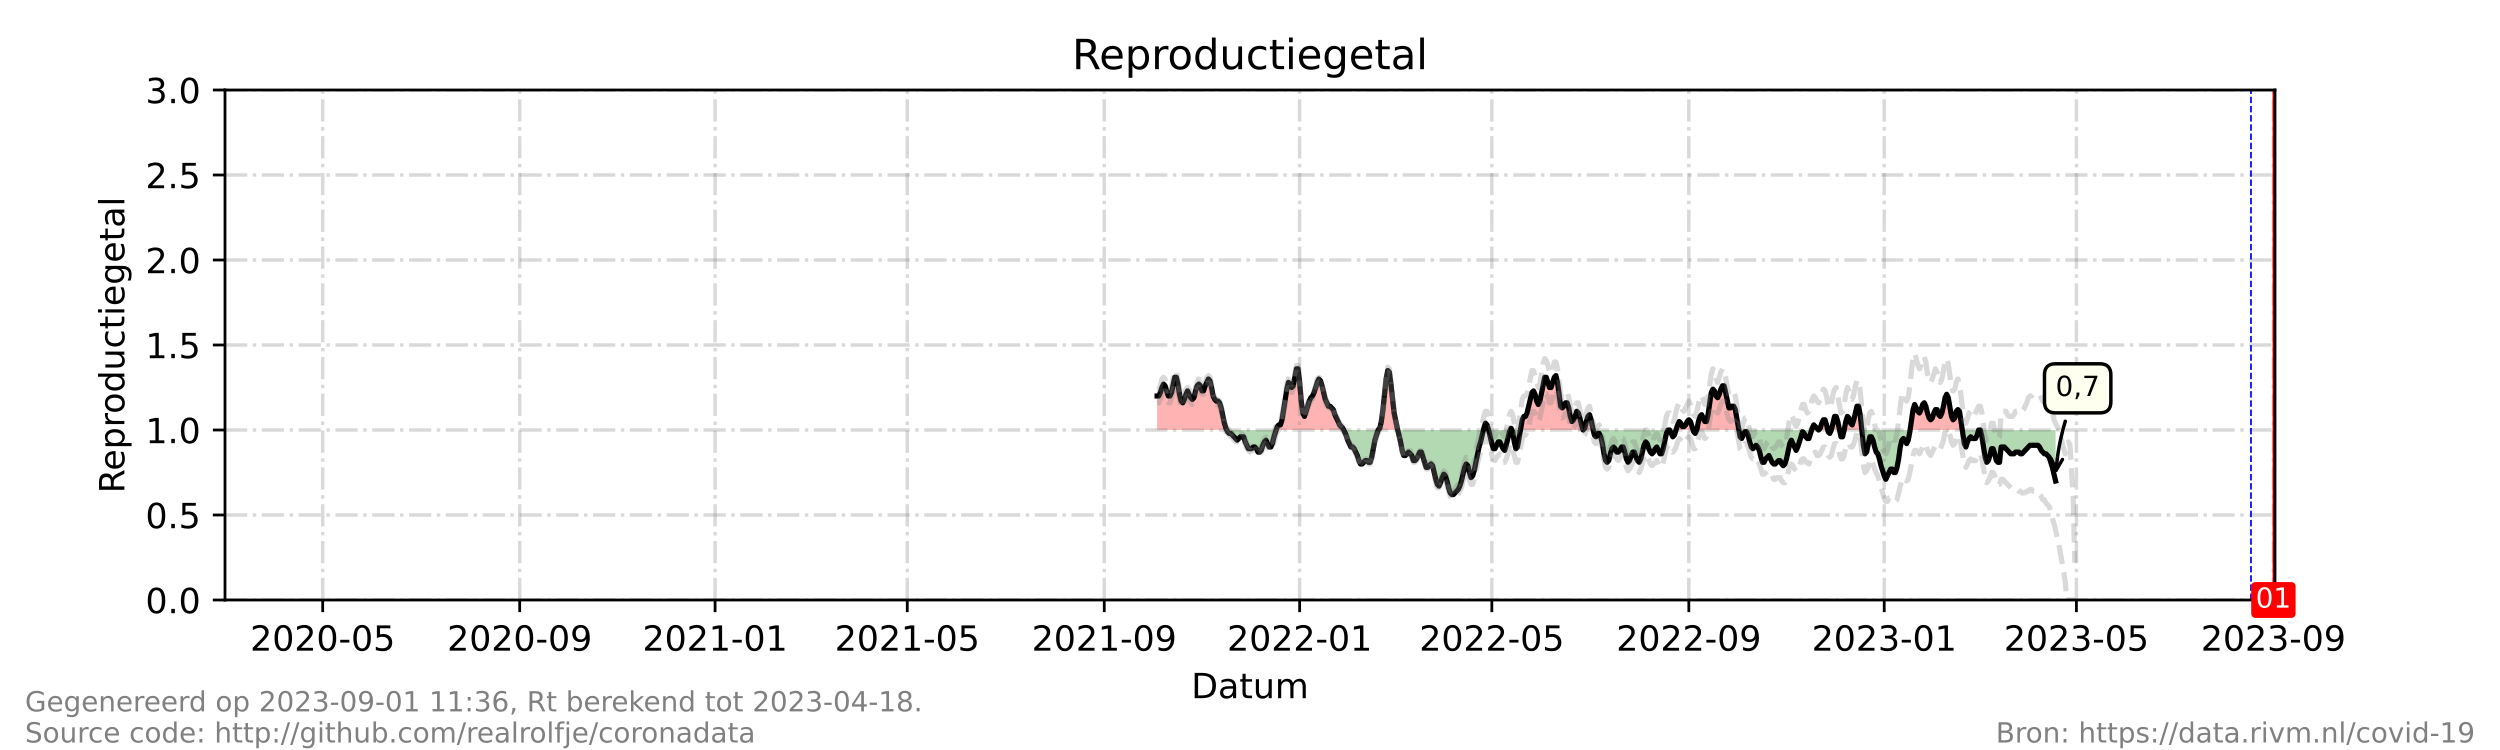 <?xml version="1.0" encoding="utf-8" standalone="no"?>
<!DOCTYPE svg PUBLIC "-//W3C//DTD SVG 1.1//EN"
  "http://www.w3.org/Graphics/SVG/1.1/DTD/svg11.dtd">
<!-- Created with matplotlib (https://matplotlib.org/) -->
<svg height="216pt" version="1.1" viewBox="0 0 720 216" width="720pt" xmlns="http://www.w3.org/2000/svg" xmlns:xlink="http://www.w3.org/1999/xlink">
 <defs>
  <style type="text/css">*{stroke-linecap:butt;stroke-linejoin:round;}</style>
 </defs>
 <g id="figure_1">
  <g id="patch_1">
   <path d="M 0 216 
L 720 216 
L 720 0 
L 0 0 
z
" style="fill:#ffffff;"/>
  </g>
  <g id="axes_1">
   <g id="patch_2">
    <path d="M 64.8 172.8 
L 655.2 172.8 
L 655.2 25.92 
L 64.8 25.92 
z
" style="fill:#ffffff;"/>
   </g>
   <g id="PolyCollection_1">
    <path clip-path="url(#p158fab4d9d)" d="M 333.248 123.84 
L 333.248 123.84 
L 333.709 123.84 
L 334.17 123.84 
L 334.631 123.84 
L 335.092 123.84 
L 335.554 123.84 
L 336.015 123.84 
L 336.476 123.84 
L 336.938 123.84 
L 337.399 123.84 
L 337.86 123.84 
L 338.321 123.84 
L 338.783 123.84 
L 339.244 123.84 
L 339.705 123.84 
L 340.166 123.84 
L 340.627 123.84 
L 341.089 123.84 
L 341.55 123.84 
L 342.011 123.84 
L 342.473 123.84 
L 342.934 123.84 
L 343.395 123.84 
L 343.856 123.84 
L 344.317 123.84 
L 344.779 123.84 
L 345.24 123.84 
L 345.701 123.84 
L 346.163 123.84 
L 346.624 123.84 
L 347.085 123.84 
L 347.546 123.84 
L 348.007 123.84 
L 348.469 123.84 
L 348.93 123.84 
L 349.391 123.84 
L 349.853 123.84 
L 350.314 123.84 
L 350.775 123.84 
L 351.236 123.84 
L 351.697 123.84 
L 352.159 123.84 
L 352.62 123.84 
L 353.081 123.84 
L 353.312 123.84 
L 353.081 123.35 
L 352.62 121.882 
L 352.159 119.923 
L 351.697 117.475 
L 351.236 116.006 
L 350.775 115.517 
L 350.314 115.517 
L 349.853 115.027 
L 349.391 114.048 
L 348.93 111.6 
L 348.469 109.642 
L 348.007 109.152 
L 347.546 110.131 
L 347.085 111.11 
L 346.624 112.579 
L 346.163 112.579 
L 345.701 111.11 
L 345.24 110.621 
L 344.779 111.11 
L 344.317 112.579 
L 343.856 114.538 
L 343.395 115.027 
L 342.934 114.538 
L 342.473 113.558 
L 342.011 112.579 
L 341.55 113.558 
L 341.089 115.027 
L 340.627 116.006 
L 340.166 115.517 
L 339.705 113.558 
L 339.244 110.621 
L 338.783 108.662 
L 338.321 108.662 
L 337.86 110.621 
L 337.399 113.069 
L 336.938 114.048 
L 336.476 114.048 
L 336.015 112.579 
L 335.554 111.11 
L 335.092 110.621 
L 334.631 111.6 
L 334.17 113.069 
L 333.709 114.048 
L 333.248 114.048 
z
" style="fill:#ff0000;fill-opacity:0.3;"/>
    <path clip-path="url(#p158fab4d9d)" d="M 367.534 123.84 
L 367.841 123.84 
L 368.303 123.84 
L 368.764 123.84 
L 369.225 123.84 
L 369.686 123.84 
L 370.147 123.84 
L 370.609 123.84 
L 371.07 123.84 
L 371.531 123.84 
L 371.993 123.84 
L 372.454 123.84 
L 372.915 123.84 
L 373.376 123.84 
L 373.837 123.84 
L 374.299 123.84 
L 374.76 123.84 
L 375.221 123.84 
L 375.683 123.84 
L 376.144 123.84 
L 376.605 123.84 
L 377.066 123.84 
L 377.527 123.84 
L 377.989 123.84 
L 378.45 123.84 
L 378.911 123.84 
L 379.373 123.84 
L 379.834 123.84 
L 380.295 123.84 
L 380.756 123.84 
L 381.217 123.84 
L 381.679 123.84 
L 382.14 123.84 
L 382.601 123.84 
L 383.062 123.84 
L 383.524 123.84 
L 383.985 123.84 
L 384.446 123.84 
L 384.908 123.84 
L 385.369 123.84 
L 385.83 123.84 
L 386.291 123.84 
L 386.752 123.84 
L 386.983 123.84 
L 386.752 123.35 
L 386.291 122.861 
L 385.83 122.371 
L 385.369 121.392 
L 384.908 120.413 
L 384.446 119.434 
L 383.985 117.965 
L 383.524 117.475 
L 383.062 116.986 
L 382.601 116.986 
L 382.14 116.006 
L 381.679 115.027 
L 381.217 113.069 
L 380.756 111.11 
L 380.295 109.642 
L 379.834 109.152 
L 379.373 110.131 
L 378.911 111.6 
L 378.45 113.069 
L 377.989 114.048 
L 377.527 114.538 
L 377.066 115.517 
L 376.605 116.986 
L 376.144 118.454 
L 375.683 119.923 
L 375.221 118.944 
L 374.76 115.517 
L 374.299 110.131 
L 373.837 106.214 
L 373.376 106.214 
L 372.915 108.662 
L 372.454 111.11 
L 371.993 111.6 
L 371.531 110.621 
L 371.07 110.131 
L 370.609 112.09 
L 370.147 115.027 
L 369.686 117.965 
L 369.225 120.902 
L 368.764 122.371 
L 368.303 122.371 
L 367.841 122.861 
z
" style="fill:#ff0000;fill-opacity:0.3;"/>
    <path clip-path="url(#p158fab4d9d)" d="M 396.9 123.84 
L 397.361 123.84 
L 397.822 123.84 
L 398.284 123.84 
L 398.745 123.84 
L 399.206 123.84 
L 399.668 123.84 
L 400.129 123.84 
L 400.59 123.84 
L 401.051 123.84 
L 401.512 123.84 
L 401.974 123.84 
L 402.435 123.84 
L 402.55 123.84 
L 402.435 123.35 
L 401.974 121.392 
L 401.512 118.944 
L 401.051 115.027 
L 400.59 110.621 
L 400.129 107.194 
L 399.668 106.704 
L 399.206 109.152 
L 398.745 113.558 
L 398.284 117.965 
L 397.822 121.392 
L 397.361 123.35 
z
" style="fill:#ff0000;fill-opacity:0.3;"/>
    <path clip-path="url(#p158fab4d9d)" d="M 427.227 123.84 
L 427.342 123.84 
L 427.804 123.84 
L 428.265 123.84 
L 428.726 123.84 
L 428.265 122.371 
L 427.804 121.882 
L 427.342 123.35 
z
" style="fill:#ff0000;fill-opacity:0.3;"/>
    <path clip-path="url(#p158fab4d9d)" d="M 434.953 123.84 
L 435.184 123.84 
L 435.414 123.84 
L 435.184 123.35 
z
" style="fill:#ff0000;fill-opacity:0.3;"/>
    <path clip-path="url(#p158fab4d9d)" d="M 437.874 123.84 
L 437.951 123.84 
L 438.413 123.84 
L 438.874 123.84 
L 439.335 123.84 
L 439.796 123.84 
L 440.257 123.84 
L 440.719 123.84 
L 441.18 123.84 
L 441.641 123.84 
L 442.103 123.84 
L 442.564 123.84 
L 443.025 123.84 
L 443.486 123.84 
L 443.947 123.84 
L 444.409 123.84 
L 444.87 123.84 
L 445.331 123.84 
L 445.793 123.84 
L 446.254 123.84 
L 446.715 123.84 
L 447.176 123.84 
L 447.637 123.84 
L 448.099 123.84 
L 448.56 123.84 
L 449.021 123.84 
L 449.483 123.84 
L 449.944 123.84 
L 450.405 123.84 
L 450.866 123.84 
L 451.327 123.84 
L 451.789 123.84 
L 452.25 123.84 
L 452.711 123.84 
L 453.173 123.84 
L 453.634 123.84 
L 454.095 123.84 
L 454.556 123.84 
L 455.017 123.84 
L 455.479 123.84 
L 455.94 123.84 
L 455.479 122.371 
L 455.017 120.413 
L 454.556 118.944 
L 454.095 118.454 
L 453.634 119.923 
L 453.173 120.902 
L 452.711 121.392 
L 452.25 119.923 
L 451.789 117.475 
L 451.327 116.006 
L 450.866 116.006 
L 450.405 116.986 
L 449.944 117.475 
L 449.483 116.986 
L 449.021 113.558 
L 448.56 110.131 
L 448.099 108.173 
L 447.637 108.662 
L 447.176 110.131 
L 446.715 111.6 
L 446.254 111.6 
L 445.793 110.131 
L 445.331 108.662 
L 444.87 108.662 
L 444.409 110.131 
L 443.947 113.069 
L 443.486 115.517 
L 443.025 116.496 
L 442.564 115.517 
L 442.103 113.558 
L 441.641 112.579 
L 441.18 113.069 
L 440.719 115.027 
L 440.257 116.986 
L 439.796 118.944 
L 439.335 119.923 
L 438.874 119.923 
L 438.413 120.902 
L 437.951 123.35 
z
" style="fill:#ff0000;fill-opacity:0.3;"/>
    <path clip-path="url(#p158fab4d9d)" d="M 455.94 123.84 
L 456.401 123.84 
L 456.863 123.84 
L 457.324 123.84 
L 457.785 123.84 
L 458.246 123.84 
L 458.707 123.84 
L 458.823 123.84 
L 458.707 123.35 
L 458.246 120.902 
L 457.785 119.434 
L 457.324 119.923 
L 456.863 121.392 
L 456.401 123.35 
z
" style="fill:#ff0000;fill-opacity:0.3;"/>
    <path clip-path="url(#p158fab4d9d)" d="M 482.692 123.84 
L 483.154 123.84 
L 483.615 123.84 
L 484.076 123.84 
L 484.538 123.84 
L 484.999 123.84 
L 485.46 123.84 
L 485.921 123.84 
L 486.382 123.84 
L 486.844 123.84 
L 487.305 123.84 
L 487.613 123.84 
L 487.305 122.861 
L 486.844 121.392 
L 486.382 120.902 
L 485.921 121.392 
L 485.46 122.371 
L 484.999 122.861 
L 484.538 122.861 
L 484.076 121.882 
L 483.615 121.392 
L 483.154 122.371 
z
" style="fill:#ff0000;fill-opacity:0.3;"/>
    <path clip-path="url(#p158fab4d9d)" d="M 488.689 123.84 
L 489.15 123.84 
L 489.611 123.84 
L 490.072 123.84 
L 490.534 123.84 
L 490.995 123.84 
L 491.456 123.84 
L 491.918 123.84 
L 492.379 123.84 
L 492.84 123.84 
L 493.301 123.84 
L 493.762 123.84 
L 494.224 123.84 
L 494.685 123.84 
L 495.146 123.84 
L 495.608 123.84 
L 496.069 123.84 
L 496.53 123.84 
L 496.991 123.84 
L 497.452 123.84 
L 497.914 123.84 
L 498.375 123.84 
L 498.836 123.84 
L 499.298 123.84 
L 499.759 123.84 
L 500.22 123.84 
L 500.681 123.84 
L 500.774 123.84 
L 500.681 123.35 
L 500.22 120.413 
L 499.759 117.965 
L 499.298 116.986 
L 498.836 116.986 
L 498.375 117.475 
L 497.914 117.475 
L 497.452 115.517 
L 496.991 113.069 
L 496.53 111.11 
L 496.069 111.11 
L 495.608 112.09 
L 495.146 113.558 
L 494.685 114.538 
L 494.224 114.048 
L 493.762 112.579 
L 493.301 112.09 
L 492.84 113.069 
L 492.379 116.006 
L 491.918 119.434 
L 491.456 121.392 
L 490.995 121.392 
L 490.534 120.413 
L 490.072 119.434 
L 489.611 119.923 
L 489.15 121.392 
z
" style="fill:#ff0000;fill-opacity:0.3;"/>
    <path clip-path="url(#p158fab4d9d)" d="M 521.745 123.84 
L 521.899 123.84 
L 522.36 123.84 
L 522.821 123.84 
L 523.283 123.84 
L 523.744 123.84 
L 523.283 123.35 
L 522.821 122.861 
L 522.36 122.371 
L 521.899 123.35 
z
" style="fill:#ff0000;fill-opacity:0.3;"/>
    <path clip-path="url(#p158fab4d9d)" d="M 523.744 123.84 
L 524.205 123.84 
L 524.666 123.84 
L 525.128 123.84 
L 525.589 123.84 
L 526.05 123.84 
L 526.396 123.84 
L 526.05 122.371 
L 525.589 120.902 
L 525.128 120.902 
L 524.666 121.882 
L 524.205 123.35 
z
" style="fill:#ff0000;fill-opacity:0.3;"/>
    <path clip-path="url(#p158fab4d9d)" d="M 527.434 123.84 
L 527.895 123.84 
L 528.356 123.84 
L 528.817 123.84 
L 529.279 123.84 
L 529.74 123.84 
L 529.279 121.392 
L 528.817 119.923 
L 528.356 119.923 
L 527.895 121.882 
z
" style="fill:#ff0000;fill-opacity:0.3;"/>
    <path clip-path="url(#p158fab4d9d)" d="M 531.124 123.84 
L 531.585 123.84 
L 532.046 123.84 
L 532.508 123.84 
L 532.969 123.84 
L 533.43 123.84 
L 533.891 123.84 
L 534.352 123.84 
L 534.814 123.84 
L 535.275 123.84 
L 535.736 123.84 
L 536.197 123.84 
L 535.736 119.434 
L 535.275 116.986 
L 534.814 116.986 
L 534.352 118.944 
L 533.891 120.902 
L 533.43 122.371 
L 532.969 121.882 
L 532.508 120.413 
L 532.046 119.923 
L 531.585 121.392 
z
" style="fill:#ff0000;fill-opacity:0.3;"/>
    <path clip-path="url(#p158fab4d9d)" d="M 550.101 123.84 
L 550.496 123.84 
L 550.957 123.84 
L 551.419 123.84 
L 551.88 123.84 
L 552.341 123.84 
L 552.803 123.84 
L 553.264 123.84 
L 553.725 123.84 
L 554.186 123.84 
L 554.648 123.84 
L 555.109 123.84 
L 555.57 123.84 
L 556.031 123.84 
L 556.492 123.84 
L 556.954 123.84 
L 557.415 123.84 
L 557.876 123.84 
L 558.337 123.84 
L 558.799 123.84 
L 559.26 123.84 
L 559.721 123.84 
L 560.183 123.84 
L 560.644 123.84 
L 561.105 123.84 
L 561.566 123.84 
L 562.028 123.84 
L 562.489 123.84 
L 562.95 123.84 
L 563.411 123.84 
L 563.872 123.84 
L 564.334 123.84 
L 564.795 123.84 
L 565.124 123.84 
L 564.795 121.392 
L 564.334 118.454 
L 563.872 117.965 
L 563.411 118.454 
L 562.95 120.413 
L 562.489 120.902 
L 562.028 119.923 
L 561.566 116.986 
L 561.105 114.538 
L 560.644 113.558 
L 560.183 114.538 
L 559.721 116.986 
L 559.26 118.944 
L 558.799 119.923 
L 558.337 119.434 
L 557.876 117.965 
L 557.415 117.965 
L 556.954 118.944 
L 556.492 120.413 
L 556.031 120.902 
L 555.57 120.413 
L 555.109 118.944 
L 554.648 116.986 
L 554.186 116.006 
L 553.725 116.496 
L 553.264 117.965 
L 552.803 118.944 
L 552.341 118.454 
L 551.88 117.475 
L 551.419 116.496 
L 550.957 117.965 
L 550.496 120.902 
z
" style="fill:#ff0000;fill-opacity:0.3;"/>
   </g>
   <g id="PolyCollection_2">
    <path clip-path="url(#p158fab4d9d)" d="M 353.312 123.84 
L 353.543 123.84 
L 354.004 123.84 
L 354.465 123.84 
L 354.926 123.84 
L 355.387 123.84 
L 355.849 123.84 
L 356.31 123.84 
L 356.771 123.84 
L 357.233 123.84 
L 357.694 123.84 
L 358.155 123.84 
L 358.616 123.84 
L 359.077 123.84 
L 359.539 123.84 
L 360 123.84 
L 360.461 123.84 
L 360.923 123.84 
L 361.384 123.84 
L 361.845 123.84 
L 362.306 123.84 
L 362.767 123.84 
L 363.229 123.84 
L 363.69 123.84 
L 364.151 123.84 
L 364.613 123.84 
L 365.074 123.84 
L 365.535 123.84 
L 365.996 123.84 
L 366.457 123.84 
L 366.919 123.84 
L 367.38 123.84 
L 367.534 123.84 
L 367.38 124.33 
L 366.919 125.798 
L 366.457 127.757 
L 365.996 128.736 
L 365.535 128.736 
L 365.074 127.757 
L 364.613 126.778 
L 364.151 127.267 
L 363.69 128.246 
L 363.229 129.715 
L 362.767 130.205 
L 362.306 130.205 
L 361.845 129.226 
L 361.384 128.736 
L 360.923 128.736 
L 360.461 129.226 
L 360 129.226 
L 359.539 129.226 
L 359.077 128.246 
L 358.616 127.267 
L 358.155 125.798 
L 357.694 125.798 
L 357.233 125.798 
L 356.771 126.288 
L 356.31 126.778 
L 355.849 126.288 
L 355.387 125.798 
L 354.926 125.309 
L 354.465 124.819 
L 354.004 124.819 
L 353.543 124.33 
z
" style="fill:#008000;fill-opacity:0.3;"/>
    <path clip-path="url(#p158fab4d9d)" d="M 386.983 123.84 
L 387.214 123.84 
L 387.675 123.84 
L 388.136 123.84 
L 388.598 123.84 
L 389.059 123.84 
L 389.52 123.84 
L 389.981 123.84 
L 390.442 123.84 
L 390.904 123.84 
L 391.365 123.84 
L 391.826 123.84 
L 392.288 123.84 
L 392.749 123.84 
L 393.21 123.84 
L 393.671 123.84 
L 394.132 123.84 
L 394.594 123.84 
L 395.055 123.84 
L 395.516 123.84 
L 395.978 123.84 
L 396.439 123.84 
L 396.9 123.84 
L 396.9 123.84 
L 396.9 123.84 
L 396.439 125.309 
L 395.978 126.778 
L 395.516 129.226 
L 395.055 131.674 
L 394.594 133.142 
L 394.132 133.142 
L 393.671 132.653 
L 393.21 132.653 
L 392.749 133.142 
L 392.288 133.632 
L 391.826 133.632 
L 391.365 132.653 
L 390.904 131.184 
L 390.442 130.205 
L 389.981 129.226 
L 389.52 128.736 
L 389.059 128.736 
L 388.598 127.757 
L 388.136 126.778 
L 387.675 125.309 
L 387.214 124.33 
z
" style="fill:#008000;fill-opacity:0.3;"/>
    <path clip-path="url(#p158fab4d9d)" d="M 402.55 123.84 
L 402.896 123.84 
L 403.358 123.84 
L 403.819 123.84 
L 404.28 123.84 
L 404.741 123.84 
L 405.202 123.84 
L 405.664 123.84 
L 406.125 123.84 
L 406.586 123.84 
L 407.048 123.84 
L 407.509 123.84 
L 407.97 123.84 
L 408.431 123.84 
L 408.892 123.84 
L 409.354 123.84 
L 409.815 123.84 
L 410.276 123.84 
L 410.738 123.84 
L 411.199 123.84 
L 411.66 123.84 
L 412.121 123.84 
L 412.582 123.84 
L 413.044 123.84 
L 413.505 123.84 
L 413.966 123.84 
L 414.428 123.84 
L 414.889 123.84 
L 415.35 123.84 
L 415.811 123.84 
L 416.272 123.84 
L 416.734 123.84 
L 417.195 123.84 
L 417.656 123.84 
L 418.118 123.84 
L 418.579 123.84 
L 419.04 123.84 
L 419.501 123.84 
L 419.962 123.84 
L 420.424 123.84 
L 420.885 123.84 
L 421.346 123.84 
L 421.808 123.84 
L 422.269 123.84 
L 422.73 123.84 
L 423.191 123.84 
L 423.652 123.84 
L 424.114 123.84 
L 424.575 123.84 
L 425.036 123.84 
L 425.498 123.84 
L 425.959 123.84 
L 426.42 123.84 
L 426.881 123.84 
L 427.227 123.84 
L 426.881 125.309 
L 426.42 127.267 
L 425.959 128.736 
L 425.498 130.694 
L 425.036 133.142 
L 424.575 135.59 
L 424.114 137.059 
L 423.652 137.549 
L 423.191 136.08 
L 422.73 134.122 
L 422.269 133.632 
L 421.808 134.611 
L 421.346 136.57 
L 420.885 138.528 
L 420.424 139.997 
L 419.962 140.976 
L 419.501 141.466 
L 419.04 141.955 
L 418.579 142.445 
L 418.118 142.445 
L 417.656 141.955 
L 417.195 140.486 
L 416.734 138.528 
L 416.272 137.059 
L 415.811 136.57 
L 415.35 137.549 
L 414.889 139.018 
L 414.428 139.997 
L 413.966 139.507 
L 413.505 138.038 
L 413.044 136.08 
L 412.582 134.122 
L 412.121 133.632 
L 411.66 134.122 
L 411.199 134.611 
L 410.738 134.611 
L 410.276 133.142 
L 409.815 131.674 
L 409.354 130.205 
L 408.892 130.205 
L 408.431 131.184 
L 407.97 132.163 
L 407.509 132.653 
L 407.048 132.653 
L 406.586 131.184 
L 406.125 130.694 
L 405.664 130.205 
L 405.202 130.694 
L 404.741 131.184 
L 404.28 131.184 
L 403.819 129.715 
L 403.358 127.267 
L 402.896 125.309 
z
" style="fill:#008000;fill-opacity:0.3;"/>
    <path clip-path="url(#p158fab4d9d)" d="M 428.726 123.84 
L 428.726 123.84 
L 429.188 123.84 
L 429.649 123.84 
L 430.11 123.84 
L 430.571 123.84 
L 431.033 123.84 
L 431.494 123.84 
L 431.955 123.84 
L 432.416 123.84 
L 432.877 123.84 
L 433.339 123.84 
L 433.8 123.84 
L 434.261 123.84 
L 434.723 123.84 
L 434.953 123.84 
L 434.723 124.33 
L 434.261 126.288 
L 433.8 128.246 
L 433.339 129.715 
L 432.877 129.226 
L 432.416 128.246 
L 431.955 127.267 
L 431.494 127.267 
L 431.033 128.246 
L 430.571 129.226 
L 430.11 129.226 
L 429.649 127.757 
L 429.188 125.798 
L 428.726 123.84 
z
" style="fill:#008000;fill-opacity:0.3;"/>
    <path clip-path="url(#p158fab4d9d)" d="M 435.414 123.84 
L 435.645 123.84 
L 436.106 123.84 
L 436.567 123.84 
L 437.029 123.84 
L 437.49 123.84 
L 437.874 123.84 
L 437.49 126.288 
L 437.029 128.736 
L 436.567 129.226 
L 436.106 127.267 
L 435.645 124.33 
z
" style="fill:#008000;fill-opacity:0.3;"/>
    <path clip-path="url(#p158fab4d9d)" d="M 455.94 123.84 
L 455.94 123.84 
L 455.94 123.84 
L 455.94 123.84 
z
" style="fill:#008000;fill-opacity:0.3;"/>
    <path clip-path="url(#p158fab4d9d)" d="M 458.823 123.84 
L 459.169 123.84 
L 459.63 123.84 
L 460.091 123.84 
L 460.553 123.84 
L 461.014 123.84 
L 461.475 123.84 
L 461.936 123.84 
L 462.397 123.84 
L 462.859 123.84 
L 463.32 123.84 
L 463.781 123.84 
L 464.243 123.84 
L 464.704 123.84 
L 465.165 123.84 
L 465.626 123.84 
L 466.087 123.84 
L 466.549 123.84 
L 467.01 123.84 
L 467.471 123.84 
L 467.933 123.84 
L 468.394 123.84 
L 468.855 123.84 
L 469.316 123.84 
L 469.777 123.84 
L 470.239 123.84 
L 470.7 123.84 
L 471.161 123.84 
L 471.623 123.84 
L 472.084 123.84 
L 472.545 123.84 
L 473.006 123.84 
L 473.467 123.84 
L 473.929 123.84 
L 474.39 123.84 
L 474.851 123.84 
L 475.312 123.84 
L 475.774 123.84 
L 476.235 123.84 
L 476.696 123.84 
L 477.158 123.84 
L 477.619 123.84 
L 478.08 123.84 
L 478.541 123.84 
L 479.002 123.84 
L 479.464 123.84 
L 479.925 123.84 
L 480.386 123.84 
L 480.848 123.84 
L 481.309 123.84 
L 481.77 123.84 
L 482.231 123.84 
L 482.692 123.84 
L 482.692 123.84 
L 482.692 123.84 
L 482.231 125.309 
L 481.77 125.798 
L 481.309 124.819 
L 480.848 123.84 
L 480.386 123.84 
L 479.925 124.819 
L 479.464 126.778 
L 479.002 129.226 
L 478.541 130.694 
L 478.08 130.694 
L 477.619 129.715 
L 477.158 128.736 
L 476.696 129.226 
L 476.235 130.205 
L 475.774 130.694 
L 475.312 130.205 
L 474.851 129.226 
L 474.39 127.757 
L 473.929 127.267 
L 473.467 128.246 
L 473.006 130.205 
L 472.545 132.163 
L 472.084 133.142 
L 471.623 132.653 
L 471.161 131.674 
L 470.7 130.205 
L 470.239 130.205 
L 469.777 131.184 
L 469.316 132.653 
L 468.855 133.142 
L 468.394 132.163 
L 467.933 130.205 
L 467.471 128.736 
L 467.01 128.736 
L 466.549 129.715 
L 466.087 130.205 
L 465.626 130.205 
L 465.165 129.226 
L 464.704 128.736 
L 464.243 129.226 
L 463.781 130.694 
L 463.32 132.653 
L 462.859 133.142 
L 462.397 132.653 
L 461.936 130.694 
L 461.475 127.757 
L 461.014 125.798 
L 460.553 124.819 
L 460.091 124.819 
L 459.63 125.798 
L 459.169 125.309 
z
" style="fill:#008000;fill-opacity:0.3;"/>
    <path clip-path="url(#p158fab4d9d)" d="M 487.613 123.84 
L 487.766 123.84 
L 488.228 123.84 
L 488.689 123.84 
L 488.689 123.84 
L 488.689 123.84 
L 488.228 124.819 
L 487.766 124.33 
z
" style="fill:#008000;fill-opacity:0.3;"/>
    <path clip-path="url(#p158fab4d9d)" d="M 500.774 123.84 
L 501.142 123.84 
L 501.604 123.84 
L 502.065 123.84 
L 502.526 123.84 
L 502.988 123.84 
L 503.449 123.84 
L 503.91 123.84 
L 504.371 123.84 
L 504.832 123.84 
L 505.294 123.84 
L 505.755 123.84 
L 506.216 123.84 
L 506.678 123.84 
L 507.139 123.84 
L 507.6 123.84 
L 508.061 123.84 
L 508.522 123.84 
L 508.984 123.84 
L 509.445 123.84 
L 509.906 123.84 
L 510.368 123.84 
L 510.829 123.84 
L 511.29 123.84 
L 511.751 123.84 
L 512.212 123.84 
L 512.674 123.84 
L 513.135 123.84 
L 513.596 123.84 
L 514.058 123.84 
L 514.519 123.84 
L 514.98 123.84 
L 515.441 123.84 
L 515.903 123.84 
L 516.364 123.84 
L 516.825 123.84 
L 517.286 123.84 
L 517.747 123.84 
L 518.209 123.84 
L 518.67 123.84 
L 519.131 123.84 
L 519.592 123.84 
L 520.054 123.84 
L 520.515 123.84 
L 520.976 123.84 
L 521.438 123.84 
L 521.745 123.84 
L 521.438 124.819 
L 520.976 126.288 
L 520.515 126.288 
L 520.054 125.798 
L 519.592 124.819 
L 519.131 124.33 
L 518.67 125.798 
L 518.209 127.267 
L 517.747 128.736 
L 517.286 129.715 
L 516.825 128.736 
L 516.364 127.757 
L 515.903 126.778 
L 515.441 127.757 
L 514.98 129.715 
L 514.519 132.163 
L 514.058 133.632 
L 513.596 134.122 
L 513.135 133.632 
L 512.674 132.653 
L 512.212 132.653 
L 511.751 133.142 
L 511.29 133.632 
L 510.829 133.632 
L 510.368 133.142 
L 509.906 132.163 
L 509.445 131.184 
L 508.984 131.674 
L 508.522 132.163 
L 508.061 133.142 
L 507.6 133.142 
L 507.139 131.674 
L 506.678 129.715 
L 506.216 128.736 
L 505.755 128.246 
L 505.294 128.736 
L 504.832 129.226 
L 504.371 128.736 
L 503.91 127.267 
L 503.449 125.309 
L 502.988 124.33 
L 502.526 124.33 
L 502.065 125.309 
L 501.604 126.288 
L 501.142 125.798 
z
" style="fill:#008000;fill-opacity:0.3;"/>
    <path clip-path="url(#p158fab4d9d)" d="M 523.744 123.84 
L 523.744 123.84 
L 523.744 123.84 
L 523.744 123.84 
z
" style="fill:#008000;fill-opacity:0.3;"/>
    <path clip-path="url(#p158fab4d9d)" d="M 526.396 123.84 
L 526.511 123.84 
L 526.972 123.84 
L 527.434 123.84 
L 527.434 123.84 
L 527.434 123.84 
L 526.972 124.819 
L 526.511 124.33 
z
" style="fill:#008000;fill-opacity:0.3;"/>
    <path clip-path="url(#p158fab4d9d)" d="M 529.74 123.84 
L 529.74 123.84 
L 530.201 123.84 
L 530.663 123.84 
L 531.124 123.84 
L 531.124 123.84 
L 531.124 123.84 
L 530.663 125.798 
L 530.201 125.798 
L 529.74 123.84 
z
" style="fill:#008000;fill-opacity:0.3;"/>
    <path clip-path="url(#p158fab4d9d)" d="M 536.197 123.84 
L 536.197 123.84 
L 536.659 123.84 
L 537.12 123.84 
L 537.581 123.84 
L 538.043 123.84 
L 538.504 123.84 
L 538.965 123.84 
L 539.426 123.84 
L 539.888 123.84 
L 540.349 123.84 
L 540.81 123.84 
L 541.271 123.84 
L 541.732 123.84 
L 542.194 123.84 
L 542.655 123.84 
L 543.116 123.84 
L 543.577 123.84 
L 544.039 123.84 
L 544.5 123.84 
L 544.961 123.84 
L 545.423 123.84 
L 545.884 123.84 
L 546.345 123.84 
L 546.806 123.84 
L 547.268 123.84 
L 547.729 123.84 
L 548.19 123.84 
L 548.651 123.84 
L 549.112 123.84 
L 549.574 123.84 
L 550.035 123.84 
L 550.101 123.84 
L 550.035 124.33 
L 549.574 126.778 
L 549.112 127.757 
L 548.651 126.778 
L 548.19 126.288 
L 547.729 126.778 
L 547.268 128.736 
L 546.806 132.163 
L 546.345 134.611 
L 545.884 136.08 
L 545.423 136.08 
L 544.961 135.101 
L 544.5 135.101 
L 544.039 136.08 
L 543.577 137.059 
L 543.116 138.038 
L 542.655 137.059 
L 542.194 135.59 
L 541.732 134.122 
L 541.271 132.163 
L 540.81 130.694 
L 540.349 130.205 
L 539.888 128.736 
L 539.426 126.778 
L 538.965 125.798 
L 538.504 125.798 
L 538.043 127.757 
L 537.581 130.205 
L 537.12 130.694 
L 536.659 128.246 
L 536.197 123.84 
z
" style="fill:#008000;fill-opacity:0.3;"/>
    <path clip-path="url(#p158fab4d9d)" d="M 565.124 123.84 
L 565.256 123.84 
L 565.717 123.84 
L 566.179 123.84 
L 566.64 123.84 
L 567.101 123.84 
L 567.562 123.84 
L 568.024 123.84 
L 568.485 123.84 
L 568.946 123.84 
L 569.408 123.84 
L 569.869 123.84 
L 570.33 123.84 
L 570.791 123.84 
L 571.253 123.84 
L 571.714 123.84 
L 572.175 123.84 
L 572.636 123.84 
L 573.097 123.84 
L 573.559 123.84 
L 574.02 123.84 
L 574.481 123.84 
L 574.942 123.84 
L 575.404 123.84 
L 575.865 123.84 
L 576.326 123.84 
L 576.788 123.84 
L 577.249 123.84 
L 577.71 123.84 
L 578.171 123.84 
L 578.633 123.84 
L 579.094 123.84 
L 579.555 123.84 
L 580.016 123.84 
L 580.477 123.84 
L 580.939 123.84 
L 581.4 123.84 
L 581.861 123.84 
L 582.322 123.84 
L 582.784 123.84 
L 583.245 123.84 
L 583.706 123.84 
L 584.168 123.84 
L 584.629 123.84 
L 585.09 123.84 
L 585.551 123.84 
L 586.013 123.84 
L 586.474 123.84 
L 586.935 123.84 
L 587.396 123.84 
L 587.857 123.84 
L 588.319 123.84 
L 588.78 123.84 
L 589.241 123.84 
L 589.702 123.84 
L 590.164 123.84 
L 590.625 123.84 
L 591.086 123.84 
L 591.548 123.84 
L 592.009 123.84 
L 592.009 123.84 
L 592.009 138.528 
L 591.548 136.57 
L 591.086 134.611 
L 590.625 133.142 
L 590.164 131.674 
L 589.702 131.184 
L 589.241 130.694 
L 588.78 130.694 
L 588.319 130.205 
L 587.857 129.715 
L 587.396 128.736 
L 586.935 128.246 
L 586.474 128.246 
L 586.013 128.246 
L 585.551 128.246 
L 585.09 128.246 
L 584.629 128.246 
L 584.168 128.736 
L 583.706 129.226 
L 583.245 129.715 
L 582.784 130.205 
L 582.322 130.694 
L 581.861 130.694 
L 581.4 130.205 
L 580.939 130.205 
L 580.477 130.205 
L 580.016 130.694 
L 579.555 130.694 
L 579.094 130.694 
L 578.633 130.205 
L 578.171 129.715 
L 577.71 129.226 
L 577.249 128.736 
L 576.788 128.736 
L 576.326 128.736 
L 575.865 133.142 
L 575.404 133.142 
L 574.942 132.653 
L 574.481 130.694 
L 574.02 129.226 
L 573.559 129.226 
L 573.097 131.184 
L 572.636 132.653 
L 572.175 133.142 
L 571.714 131.674 
L 571.253 128.736 
L 570.791 125.798 
L 570.33 123.84 
L 569.869 123.84 
L 569.408 125.309 
L 568.946 126.288 
L 568.485 126.288 
L 568.024 126.288 
L 567.562 125.798 
L 567.101 126.288 
L 566.64 127.267 
L 566.179 128.736 
L 565.717 127.757 
L 565.256 124.819 
z
" style="fill:#008000;fill-opacity:0.3;"/>
   </g>
   <g id="matplotlib.axis_1">
    <g id="xtick_1">
     <g id="line2d_1">
      <path clip-path="url(#p158fab4d9d)" d="M 92.936 172.8 
L 92.936 25.92 
" style="fill:none;stroke:#808080;stroke-dasharray:6.4,1.6,1,1.6;stroke-dashoffset:0;stroke-opacity:0.3;"/>
     </g>
     <g id="line2d_2">
      <defs>
       <path d="M 0 0 
L 0 3.5 
" id="m7c009d4989" style="stroke:#000000;stroke-width:0.8;"/>
      </defs>
      <g>
       <use style="stroke:#000000;stroke-width:0.8;" x="92.936" xlink:href="#m7c009d4989" y="172.8"/>
      </g>
     </g>
     <g id="text_1">
      <!-- 2020-05 -->
      <g transform="translate(72.045 187.398)scale(0.1 -0.1)">
       <defs>
        <path d="M 19.188 8.297 
L 53.609 8.297 
L 53.609 0 
L 7.328 0 
L 7.328 8.297 
Q 12.938 14.109 22.625 23.891 
Q 32.328 33.688 34.812 36.531 
Q 39.547 41.844 41.422 45.531 
Q 43.312 49.219 43.312 52.781 
Q 43.312 58.594 39.234 62.25 
Q 35.156 65.922 28.609 65.922 
Q 23.969 65.922 18.812 64.312 
Q 13.672 62.703 7.812 59.422 
L 7.812 69.391 
Q 13.766 71.781 18.938 73 
Q 24.125 74.219 28.422 74.219 
Q 39.75 74.219 46.484 68.547 
Q 53.219 62.891 53.219 53.422 
Q 53.219 48.922 51.531 44.891 
Q 49.859 40.875 45.406 35.406 
Q 44.188 33.984 37.641 27.219 
Q 31.109 20.453 19.188 8.297 
z
" id="DejaVuSans-50"/>
        <path d="M 31.781 66.406 
Q 24.172 66.406 20.328 58.906 
Q 16.5 51.422 16.5 36.375 
Q 16.5 21.391 20.328 13.891 
Q 24.172 6.391 31.781 6.391 
Q 39.453 6.391 43.281 13.891 
Q 47.125 21.391 47.125 36.375 
Q 47.125 51.422 43.281 58.906 
Q 39.453 66.406 31.781 66.406 
z
M 31.781 74.219 
Q 44.047 74.219 50.516 64.516 
Q 56.984 54.828 56.984 36.375 
Q 56.984 17.969 50.516 8.266 
Q 44.047 -1.422 31.781 -1.422 
Q 19.531 -1.422 13.062 8.266 
Q 6.594 17.969 6.594 36.375 
Q 6.594 54.828 13.062 64.516 
Q 19.531 74.219 31.781 74.219 
z
" id="DejaVuSans-48"/>
        <path d="M 4.891 31.391 
L 31.203 31.391 
L 31.203 23.391 
L 4.891 23.391 
z
" id="DejaVuSans-45"/>
        <path d="M 10.797 72.906 
L 49.516 72.906 
L 49.516 64.594 
L 19.828 64.594 
L 19.828 46.734 
Q 21.969 47.469 24.109 47.828 
Q 26.266 48.188 28.422 48.188 
Q 40.625 48.188 47.75 41.5 
Q 54.891 34.812 54.891 23.391 
Q 54.891 11.625 47.562 5.094 
Q 40.234 -1.422 26.906 -1.422 
Q 22.312 -1.422 17.547 -0.641 
Q 12.797 0.141 7.719 1.703 
L 7.719 11.625 
Q 12.109 9.234 16.797 8.062 
Q 21.484 6.891 26.703 6.891 
Q 35.156 6.891 40.078 11.328 
Q 45.016 15.766 45.016 23.391 
Q 45.016 31 40.078 35.438 
Q 35.156 39.891 26.703 39.891 
Q 22.75 39.891 18.812 39.016 
Q 14.891 38.141 10.797 36.281 
z
" id="DejaVuSans-53"/>
       </defs>
       <use xlink:href="#DejaVuSans-50"/>
       <use x="63.623" xlink:href="#DejaVuSans-48"/>
       <use x="127.246" xlink:href="#DejaVuSans-50"/>
       <use x="190.869" xlink:href="#DejaVuSans-48"/>
       <use x="254.492" xlink:href="#DejaVuSans-45"/>
       <use x="290.576" xlink:href="#DejaVuSans-48"/>
       <use x="354.199" xlink:href="#DejaVuSans-53"/>
      </g>
     </g>
    </g>
    <g id="xtick_2">
     <g id="line2d_3">
      <path clip-path="url(#p158fab4d9d)" d="M 149.67 172.8 
L 149.67 25.92 
" style="fill:none;stroke:#808080;stroke-dasharray:6.4,1.6,1,1.6;stroke-dashoffset:0;stroke-opacity:0.3;"/>
     </g>
     <g id="line2d_4">
      <g>
       <use style="stroke:#000000;stroke-width:0.8;" x="149.67" xlink:href="#m7c009d4989" y="172.8"/>
      </g>
     </g>
     <g id="text_2">
      <!-- 2020-09 -->
      <g transform="translate(128.779 187.398)scale(0.1 -0.1)">
       <defs>
        <path d="M 10.984 1.516 
L 10.984 10.5 
Q 14.703 8.734 18.5 7.812 
Q 22.312 6.891 25.984 6.891 
Q 35.75 6.891 40.891 13.453 
Q 46.047 20.016 46.781 33.406 
Q 43.953 29.203 39.594 26.953 
Q 35.25 24.703 29.984 24.703 
Q 19.047 24.703 12.672 31.312 
Q 6.297 37.938 6.297 49.422 
Q 6.297 60.641 12.938 67.422 
Q 19.578 74.219 30.609 74.219 
Q 43.266 74.219 49.922 64.516 
Q 56.594 54.828 56.594 36.375 
Q 56.594 19.141 48.406 8.859 
Q 40.234 -1.422 26.422 -1.422 
Q 22.703 -1.422 18.891 -0.688 
Q 15.094 0.047 10.984 1.516 
z
M 30.609 32.422 
Q 37.25 32.422 41.125 36.953 
Q 45.016 41.5 45.016 49.422 
Q 45.016 57.281 41.125 61.844 
Q 37.25 66.406 30.609 66.406 
Q 23.969 66.406 20.094 61.844 
Q 16.219 57.281 16.219 49.422 
Q 16.219 41.5 20.094 36.953 
Q 23.969 32.422 30.609 32.422 
z
" id="DejaVuSans-57"/>
       </defs>
       <use xlink:href="#DejaVuSans-50"/>
       <use x="63.623" xlink:href="#DejaVuSans-48"/>
       <use x="127.246" xlink:href="#DejaVuSans-50"/>
       <use x="190.869" xlink:href="#DejaVuSans-48"/>
       <use x="254.492" xlink:href="#DejaVuSans-45"/>
       <use x="290.576" xlink:href="#DejaVuSans-48"/>
       <use x="354.199" xlink:href="#DejaVuSans-57"/>
      </g>
     </g>
    </g>
    <g id="xtick_3">
     <g id="line2d_5">
      <path clip-path="url(#p158fab4d9d)" d="M 205.942 172.8 
L 205.942 25.92 
" style="fill:none;stroke:#808080;stroke-dasharray:6.4,1.6,1,1.6;stroke-dashoffset:0;stroke-opacity:0.3;"/>
     </g>
     <g id="line2d_6">
      <g>
       <use style="stroke:#000000;stroke-width:0.8;" x="205.942" xlink:href="#m7c009d4989" y="172.8"/>
      </g>
     </g>
     <g id="text_3">
      <!-- 2021-01 -->
      <g transform="translate(185.051 187.398)scale(0.1 -0.1)">
       <defs>
        <path d="M 12.406 8.297 
L 28.516 8.297 
L 28.516 63.922 
L 10.984 60.406 
L 10.984 69.391 
L 28.422 72.906 
L 38.281 72.906 
L 38.281 8.297 
L 54.391 8.297 
L 54.391 0 
L 12.406 0 
z
" id="DejaVuSans-49"/>
       </defs>
       <use xlink:href="#DejaVuSans-50"/>
       <use x="63.623" xlink:href="#DejaVuSans-48"/>
       <use x="127.246" xlink:href="#DejaVuSans-50"/>
       <use x="190.869" xlink:href="#DejaVuSans-49"/>
       <use x="254.492" xlink:href="#DejaVuSans-45"/>
       <use x="290.576" xlink:href="#DejaVuSans-48"/>
       <use x="354.199" xlink:href="#DejaVuSans-49"/>
      </g>
     </g>
    </g>
    <g id="xtick_4">
     <g id="line2d_7">
      <path clip-path="url(#p158fab4d9d)" d="M 261.293 172.8 
L 261.293 25.92 
" style="fill:none;stroke:#808080;stroke-dasharray:6.4,1.6,1,1.6;stroke-dashoffset:0;stroke-opacity:0.3;"/>
     </g>
     <g id="line2d_8">
      <g>
       <use style="stroke:#000000;stroke-width:0.8;" x="261.293" xlink:href="#m7c009d4989" y="172.8"/>
      </g>
     </g>
     <g id="text_4">
      <!-- 2021-05 -->
      <g transform="translate(240.401 187.398)scale(0.1 -0.1)">
       <use xlink:href="#DejaVuSans-50"/>
       <use x="63.623" xlink:href="#DejaVuSans-48"/>
       <use x="127.246" xlink:href="#DejaVuSans-50"/>
       <use x="190.869" xlink:href="#DejaVuSans-49"/>
       <use x="254.492" xlink:href="#DejaVuSans-45"/>
       <use x="290.576" xlink:href="#DejaVuSans-48"/>
       <use x="354.199" xlink:href="#DejaVuSans-53"/>
      </g>
     </g>
    </g>
    <g id="xtick_5">
     <g id="line2d_9">
      <path clip-path="url(#p158fab4d9d)" d="M 318.026 172.8 
L 318.026 25.92 
" style="fill:none;stroke:#808080;stroke-dasharray:6.4,1.6,1,1.6;stroke-dashoffset:0;stroke-opacity:0.3;"/>
     </g>
     <g id="line2d_10">
      <g>
       <use style="stroke:#000000;stroke-width:0.8;" x="318.026" xlink:href="#m7c009d4989" y="172.8"/>
      </g>
     </g>
     <g id="text_5">
      <!-- 2021-09 -->
      <g transform="translate(297.135 187.398)scale(0.1 -0.1)">
       <use xlink:href="#DejaVuSans-50"/>
       <use x="63.623" xlink:href="#DejaVuSans-48"/>
       <use x="127.246" xlink:href="#DejaVuSans-50"/>
       <use x="190.869" xlink:href="#DejaVuSans-49"/>
       <use x="254.492" xlink:href="#DejaVuSans-45"/>
       <use x="290.576" xlink:href="#DejaVuSans-48"/>
       <use x="354.199" xlink:href="#DejaVuSans-57"/>
      </g>
     </g>
    </g>
    <g id="xtick_6">
     <g id="line2d_11">
      <path clip-path="url(#p158fab4d9d)" d="M 374.299 172.8 
L 374.299 25.92 
" style="fill:none;stroke:#808080;stroke-dasharray:6.4,1.6,1,1.6;stroke-dashoffset:0;stroke-opacity:0.3;"/>
     </g>
     <g id="line2d_12">
      <g>
       <use style="stroke:#000000;stroke-width:0.8;" x="374.299" xlink:href="#m7c009d4989" y="172.8"/>
      </g>
     </g>
     <g id="text_6">
      <!-- 2022-01 -->
      <g transform="translate(353.407 187.398)scale(0.1 -0.1)">
       <use xlink:href="#DejaVuSans-50"/>
       <use x="63.623" xlink:href="#DejaVuSans-48"/>
       <use x="127.246" xlink:href="#DejaVuSans-50"/>
       <use x="190.869" xlink:href="#DejaVuSans-50"/>
       <use x="254.492" xlink:href="#DejaVuSans-45"/>
       <use x="290.576" xlink:href="#DejaVuSans-48"/>
       <use x="354.199" xlink:href="#DejaVuSans-49"/>
      </g>
     </g>
    </g>
    <g id="xtick_7">
     <g id="line2d_13">
      <path clip-path="url(#p158fab4d9d)" d="M 429.649 172.8 
L 429.649 25.92 
" style="fill:none;stroke:#808080;stroke-dasharray:6.4,1.6,1,1.6;stroke-dashoffset:0;stroke-opacity:0.3;"/>
     </g>
     <g id="line2d_14">
      <g>
       <use style="stroke:#000000;stroke-width:0.8;" x="429.649" xlink:href="#m7c009d4989" y="172.8"/>
      </g>
     </g>
     <g id="text_7">
      <!-- 2022-05 -->
      <g transform="translate(408.757 187.398)scale(0.1 -0.1)">
       <use xlink:href="#DejaVuSans-50"/>
       <use x="63.623" xlink:href="#DejaVuSans-48"/>
       <use x="127.246" xlink:href="#DejaVuSans-50"/>
       <use x="190.869" xlink:href="#DejaVuSans-50"/>
       <use x="254.492" xlink:href="#DejaVuSans-45"/>
       <use x="290.576" xlink:href="#DejaVuSans-48"/>
       <use x="354.199" xlink:href="#DejaVuSans-53"/>
      </g>
     </g>
    </g>
    <g id="xtick_8">
     <g id="line2d_15">
      <path clip-path="url(#p158fab4d9d)" d="M 486.382 172.8 
L 486.382 25.92 
" style="fill:none;stroke:#808080;stroke-dasharray:6.4,1.6,1,1.6;stroke-dashoffset:0;stroke-opacity:0.3;"/>
     </g>
     <g id="line2d_16">
      <g>
       <use style="stroke:#000000;stroke-width:0.8;" x="486.382" xlink:href="#m7c009d4989" y="172.8"/>
      </g>
     </g>
     <g id="text_8">
      <!-- 2022-09 -->
      <g transform="translate(465.491 187.398)scale(0.1 -0.1)">
       <use xlink:href="#DejaVuSans-50"/>
       <use x="63.623" xlink:href="#DejaVuSans-48"/>
       <use x="127.246" xlink:href="#DejaVuSans-50"/>
       <use x="190.869" xlink:href="#DejaVuSans-50"/>
       <use x="254.492" xlink:href="#DejaVuSans-45"/>
       <use x="290.576" xlink:href="#DejaVuSans-48"/>
       <use x="354.199" xlink:href="#DejaVuSans-57"/>
      </g>
     </g>
    </g>
    <g id="xtick_9">
     <g id="line2d_17">
      <path clip-path="url(#p158fab4d9d)" d="M 542.655 172.8 
L 542.655 25.92 
" style="fill:none;stroke:#808080;stroke-dasharray:6.4,1.6,1,1.6;stroke-dashoffset:0;stroke-opacity:0.3;"/>
     </g>
     <g id="line2d_18">
      <g>
       <use style="stroke:#000000;stroke-width:0.8;" x="542.655" xlink:href="#m7c009d4989" y="172.8"/>
      </g>
     </g>
     <g id="text_9">
      <!-- 2023-01 -->
      <g transform="translate(521.764 187.398)scale(0.1 -0.1)">
       <defs>
        <path d="M 40.578 39.312 
Q 47.656 37.797 51.625 33 
Q 55.609 28.219 55.609 21.188 
Q 55.609 10.406 48.188 4.484 
Q 40.766 -1.422 27.094 -1.422 
Q 22.516 -1.422 17.656 -0.516 
Q 12.797 0.391 7.625 2.203 
L 7.625 11.719 
Q 11.719 9.328 16.594 8.109 
Q 21.484 6.891 26.812 6.891 
Q 36.078 6.891 40.938 10.547 
Q 45.797 14.203 45.797 21.188 
Q 45.797 27.641 41.281 31.266 
Q 36.766 34.906 28.719 34.906 
L 20.219 34.906 
L 20.219 43.016 
L 29.109 43.016 
Q 36.375 43.016 40.234 45.922 
Q 44.094 48.828 44.094 54.297 
Q 44.094 59.906 40.109 62.906 
Q 36.141 65.922 28.719 65.922 
Q 24.656 65.922 20.016 65.031 
Q 15.375 64.156 9.812 62.312 
L 9.812 71.094 
Q 15.438 72.656 20.344 73.438 
Q 25.25 74.219 29.594 74.219 
Q 40.828 74.219 47.359 69.109 
Q 53.906 64.016 53.906 55.328 
Q 53.906 49.266 50.438 45.094 
Q 46.969 40.922 40.578 39.312 
z
" id="DejaVuSans-51"/>
       </defs>
       <use xlink:href="#DejaVuSans-50"/>
       <use x="63.623" xlink:href="#DejaVuSans-48"/>
       <use x="127.246" xlink:href="#DejaVuSans-50"/>
       <use x="190.869" xlink:href="#DejaVuSans-51"/>
       <use x="254.492" xlink:href="#DejaVuSans-45"/>
       <use x="290.576" xlink:href="#DejaVuSans-48"/>
       <use x="354.199" xlink:href="#DejaVuSans-49"/>
      </g>
     </g>
    </g>
    <g id="xtick_10">
     <g id="line2d_19">
      <path clip-path="url(#p158fab4d9d)" d="M 598.005 172.8 
L 598.005 25.92 
" style="fill:none;stroke:#808080;stroke-dasharray:6.4,1.6,1,1.6;stroke-dashoffset:0;stroke-opacity:0.3;"/>
     </g>
     <g id="line2d_20">
      <g>
       <use style="stroke:#000000;stroke-width:0.8;" x="598.005" xlink:href="#m7c009d4989" y="172.8"/>
      </g>
     </g>
     <g id="text_10">
      <!-- 2023-05 -->
      <g transform="translate(577.114 187.398)scale(0.1 -0.1)">
       <use xlink:href="#DejaVuSans-50"/>
       <use x="63.623" xlink:href="#DejaVuSans-48"/>
       <use x="127.246" xlink:href="#DejaVuSans-50"/>
       <use x="190.869" xlink:href="#DejaVuSans-51"/>
       <use x="254.492" xlink:href="#DejaVuSans-45"/>
       <use x="290.576" xlink:href="#DejaVuSans-48"/>
       <use x="354.199" xlink:href="#DejaVuSans-53"/>
      </g>
     </g>
    </g>
    <g id="xtick_11">
     <g id="line2d_21">
      <path clip-path="url(#p158fab4d9d)" d="M 654.739 172.8 
L 654.739 25.92 
" style="fill:none;stroke:#808080;stroke-dasharray:6.4,1.6,1,1.6;stroke-dashoffset:0;stroke-opacity:0.3;"/>
     </g>
     <g id="line2d_22">
      <g>
       <use style="stroke:#000000;stroke-width:0.8;" x="654.739" xlink:href="#m7c009d4989" y="172.8"/>
      </g>
     </g>
     <g id="text_11">
      <!-- 2023-09 -->
      <g transform="translate(633.847 187.398)scale(0.1 -0.1)">
       <use xlink:href="#DejaVuSans-50"/>
       <use x="63.623" xlink:href="#DejaVuSans-48"/>
       <use x="127.246" xlink:href="#DejaVuSans-50"/>
       <use x="190.869" xlink:href="#DejaVuSans-51"/>
       <use x="254.492" xlink:href="#DejaVuSans-45"/>
       <use x="290.576" xlink:href="#DejaVuSans-48"/>
       <use x="354.199" xlink:href="#DejaVuSans-57"/>
      </g>
     </g>
    </g>
    <g id="text_12">
     <!-- Datum -->
     <g transform="translate(343.087 201.077)scale(0.1 -0.1)">
      <defs>
       <path d="M 19.672 64.797 
L 19.672 8.109 
L 31.594 8.109 
Q 46.688 8.109 53.688 14.938 
Q 60.688 21.781 60.688 36.531 
Q 60.688 51.172 53.688 57.984 
Q 46.688 64.797 31.594 64.797 
z
M 9.812 72.906 
L 30.078 72.906 
Q 51.266 72.906 61.172 64.094 
Q 71.094 55.281 71.094 36.531 
Q 71.094 17.672 61.125 8.828 
Q 51.172 0 30.078 0 
L 9.812 0 
z
" id="DejaVuSans-68"/>
       <path d="M 34.281 27.484 
Q 23.391 27.484 19.188 25 
Q 14.984 22.516 14.984 16.5 
Q 14.984 11.719 18.141 8.906 
Q 21.297 6.109 26.703 6.109 
Q 34.188 6.109 38.703 11.406 
Q 43.219 16.703 43.219 25.484 
L 43.219 27.484 
z
M 52.203 31.203 
L 52.203 0 
L 43.219 0 
L 43.219 8.297 
Q 40.141 3.328 35.547 0.953 
Q 30.953 -1.422 24.312 -1.422 
Q 15.922 -1.422 10.953 3.297 
Q 6 8.016 6 15.922 
Q 6 25.141 12.172 29.828 
Q 18.359 34.516 30.609 34.516 
L 43.219 34.516 
L 43.219 35.406 
Q 43.219 41.609 39.141 45 
Q 35.062 48.391 27.688 48.391 
Q 23 48.391 18.547 47.266 
Q 14.109 46.141 10.016 43.891 
L 10.016 52.203 
Q 14.938 54.109 19.578 55.047 
Q 24.219 56 28.609 56 
Q 40.484 56 46.344 49.844 
Q 52.203 43.703 52.203 31.203 
z
" id="DejaVuSans-97"/>
       <path d="M 18.312 70.219 
L 18.312 54.688 
L 36.812 54.688 
L 36.812 47.703 
L 18.312 47.703 
L 18.312 18.016 
Q 18.312 11.328 20.141 9.422 
Q 21.969 7.516 27.594 7.516 
L 36.812 7.516 
L 36.812 0 
L 27.594 0 
Q 17.188 0 13.234 3.875 
Q 9.281 7.766 9.281 18.016 
L 9.281 47.703 
L 2.688 47.703 
L 2.688 54.688 
L 9.281 54.688 
L 9.281 70.219 
z
" id="DejaVuSans-116"/>
       <path d="M 8.5 21.578 
L 8.5 54.688 
L 17.484 54.688 
L 17.484 21.922 
Q 17.484 14.156 20.5 10.266 
Q 23.531 6.391 29.594 6.391 
Q 36.859 6.391 41.078 11.031 
Q 45.312 15.672 45.312 23.688 
L 45.312 54.688 
L 54.297 54.688 
L 54.297 0 
L 45.312 0 
L 45.312 8.406 
Q 42.047 3.422 37.719 1 
Q 33.406 -1.422 27.688 -1.422 
Q 18.266 -1.422 13.375 4.438 
Q 8.5 10.297 8.5 21.578 
z
M 31.109 56 
z
" id="DejaVuSans-117"/>
       <path d="M 52 44.188 
Q 55.375 50.25 60.062 53.125 
Q 64.75 56 71.094 56 
Q 79.641 56 84.281 50.016 
Q 88.922 44.047 88.922 33.016 
L 88.922 0 
L 79.891 0 
L 79.891 32.719 
Q 79.891 40.578 77.094 44.375 
Q 74.312 48.188 68.609 48.188 
Q 61.625 48.188 57.562 43.547 
Q 53.516 38.922 53.516 30.906 
L 53.516 0 
L 44.484 0 
L 44.484 32.719 
Q 44.484 40.625 41.703 44.406 
Q 38.922 48.188 33.109 48.188 
Q 26.219 48.188 22.156 43.531 
Q 18.109 38.875 18.109 30.906 
L 18.109 0 
L 9.078 0 
L 9.078 54.688 
L 18.109 54.688 
L 18.109 46.188 
Q 21.188 51.219 25.484 53.609 
Q 29.781 56 35.688 56 
Q 41.656 56 45.828 52.969 
Q 50 49.953 52 44.188 
z
" id="DejaVuSans-109"/>
      </defs>
      <use xlink:href="#DejaVuSans-68"/>
      <use x="77.002" xlink:href="#DejaVuSans-97"/>
      <use x="138.281" xlink:href="#DejaVuSans-116"/>
      <use x="177.49" xlink:href="#DejaVuSans-117"/>
      <use x="240.869" xlink:href="#DejaVuSans-109"/>
     </g>
    </g>
   </g>
   <g id="matplotlib.axis_2">
    <g id="ytick_1">
     <g id="line2d_23">
      <path clip-path="url(#p158fab4d9d)" d="M 64.8 172.8 
L 655.2 172.8 
" style="fill:none;stroke:#808080;stroke-dasharray:6.4,1.6,1,1.6;stroke-dashoffset:0;stroke-opacity:0.3;"/>
     </g>
     <g id="line2d_24">
      <defs>
       <path d="M 0 0 
L -3.5 0 
" id="mdd389ee196" style="stroke:#000000;stroke-width:0.8;"/>
      </defs>
      <g>
       <use style="stroke:#000000;stroke-width:0.8;" x="64.8" xlink:href="#mdd389ee196" y="172.8"/>
      </g>
     </g>
     <g id="text_13">
      <!-- 0.0 -->
      <g transform="translate(41.897 176.599)scale(0.1 -0.1)">
       <defs>
        <path d="M 10.688 12.406 
L 21 12.406 
L 21 0 
L 10.688 0 
z
" id="DejaVuSans-46"/>
       </defs>
       <use xlink:href="#DejaVuSans-48"/>
       <use x="63.623" xlink:href="#DejaVuSans-46"/>
       <use x="95.41" xlink:href="#DejaVuSans-48"/>
      </g>
     </g>
    </g>
    <g id="ytick_2">
     <g id="line2d_25">
      <path clip-path="url(#p158fab4d9d)" d="M 64.8 148.32 
L 655.2 148.32 
" style="fill:none;stroke:#808080;stroke-dasharray:6.4,1.6,1,1.6;stroke-dashoffset:0;stroke-opacity:0.3;"/>
     </g>
     <g id="line2d_26">
      <g>
       <use style="stroke:#000000;stroke-width:0.8;" x="64.8" xlink:href="#mdd389ee196" y="148.32"/>
      </g>
     </g>
     <g id="text_14">
      <!-- 0.5 -->
      <g transform="translate(41.897 152.119)scale(0.1 -0.1)">
       <use xlink:href="#DejaVuSans-48"/>
       <use x="63.623" xlink:href="#DejaVuSans-46"/>
       <use x="95.41" xlink:href="#DejaVuSans-53"/>
      </g>
     </g>
    </g>
    <g id="ytick_3">
     <g id="line2d_27">
      <path clip-path="url(#p158fab4d9d)" d="M 64.8 123.84 
L 655.2 123.84 
" style="fill:none;stroke:#808080;stroke-dasharray:6.4,1.6,1,1.6;stroke-dashoffset:0;stroke-opacity:0.3;"/>
     </g>
     <g id="line2d_28">
      <g>
       <use style="stroke:#000000;stroke-width:0.8;" x="64.8" xlink:href="#mdd389ee196" y="123.84"/>
      </g>
     </g>
     <g id="text_15">
      <!-- 1.0 -->
      <g transform="translate(41.897 127.639)scale(0.1 -0.1)">
       <use xlink:href="#DejaVuSans-49"/>
       <use x="63.623" xlink:href="#DejaVuSans-46"/>
       <use x="95.41" xlink:href="#DejaVuSans-48"/>
      </g>
     </g>
    </g>
    <g id="ytick_4">
     <g id="line2d_29">
      <path clip-path="url(#p158fab4d9d)" d="M 64.8 99.36 
L 655.2 99.36 
" style="fill:none;stroke:#808080;stroke-dasharray:6.4,1.6,1,1.6;stroke-dashoffset:0;stroke-opacity:0.3;"/>
     </g>
     <g id="line2d_30">
      <g>
       <use style="stroke:#000000;stroke-width:0.8;" x="64.8" xlink:href="#mdd389ee196" y="99.36"/>
      </g>
     </g>
     <g id="text_16">
      <!-- 1.5 -->
      <g transform="translate(41.897 103.159)scale(0.1 -0.1)">
       <use xlink:href="#DejaVuSans-49"/>
       <use x="63.623" xlink:href="#DejaVuSans-46"/>
       <use x="95.41" xlink:href="#DejaVuSans-53"/>
      </g>
     </g>
    </g>
    <g id="ytick_5">
     <g id="line2d_31">
      <path clip-path="url(#p158fab4d9d)" d="M 64.8 74.88 
L 655.2 74.88 
" style="fill:none;stroke:#808080;stroke-dasharray:6.4,1.6,1,1.6;stroke-dashoffset:0;stroke-opacity:0.3;"/>
     </g>
     <g id="line2d_32">
      <g>
       <use style="stroke:#000000;stroke-width:0.8;" x="64.8" xlink:href="#mdd389ee196" y="74.88"/>
      </g>
     </g>
     <g id="text_17">
      <!-- 2.0 -->
      <g transform="translate(41.897 78.679)scale(0.1 -0.1)">
       <use xlink:href="#DejaVuSans-50"/>
       <use x="63.623" xlink:href="#DejaVuSans-46"/>
       <use x="95.41" xlink:href="#DejaVuSans-48"/>
      </g>
     </g>
    </g>
    <g id="ytick_6">
     <g id="line2d_33">
      <path clip-path="url(#p158fab4d9d)" d="M 64.8 50.4 
L 655.2 50.4 
" style="fill:none;stroke:#808080;stroke-dasharray:6.4,1.6,1,1.6;stroke-dashoffset:0;stroke-opacity:0.3;"/>
     </g>
     <g id="line2d_34">
      <g>
       <use style="stroke:#000000;stroke-width:0.8;" x="64.8" xlink:href="#mdd389ee196" y="50.4"/>
      </g>
     </g>
     <g id="text_18">
      <!-- 2.5 -->
      <g transform="translate(41.897 54.199)scale(0.1 -0.1)">
       <use xlink:href="#DejaVuSans-50"/>
       <use x="63.623" xlink:href="#DejaVuSans-46"/>
       <use x="95.41" xlink:href="#DejaVuSans-53"/>
      </g>
     </g>
    </g>
    <g id="ytick_7">
     <g id="line2d_35">
      <path clip-path="url(#p158fab4d9d)" d="M 64.8 25.92 
L 655.2 25.92 
" style="fill:none;stroke:#808080;stroke-dasharray:6.4,1.6,1,1.6;stroke-dashoffset:0;stroke-opacity:0.3;"/>
     </g>
     <g id="line2d_36">
      <g>
       <use style="stroke:#000000;stroke-width:0.8;" x="64.8" xlink:href="#mdd389ee196" y="25.92"/>
      </g>
     </g>
     <g id="text_19">
      <!-- 3.0 -->
      <g transform="translate(41.897 29.719)scale(0.1 -0.1)">
       <use xlink:href="#DejaVuSans-51"/>
       <use x="63.623" xlink:href="#DejaVuSans-46"/>
       <use x="95.41" xlink:href="#DejaVuSans-48"/>
      </g>
     </g>
    </g>
    <g id="text_20">
     <!-- Reproductiegetal -->
     <g transform="translate(35.817 142.044)rotate(-90)scale(0.1 -0.1)">
      <defs>
       <path d="M 44.391 34.188 
Q 47.562 33.109 50.562 29.594 
Q 53.562 26.078 56.594 19.922 
L 66.609 0 
L 56 0 
L 46.688 18.703 
Q 43.062 26.031 39.672 28.422 
Q 36.281 30.812 30.422 30.812 
L 19.672 30.812 
L 19.672 0 
L 9.812 0 
L 9.812 72.906 
L 32.078 72.906 
Q 44.578 72.906 50.734 67.672 
Q 56.891 62.453 56.891 51.906 
Q 56.891 45.016 53.688 40.469 
Q 50.484 35.938 44.391 34.188 
z
M 19.672 64.797 
L 19.672 38.922 
L 32.078 38.922 
Q 39.203 38.922 42.844 42.219 
Q 46.484 45.516 46.484 51.906 
Q 46.484 58.297 42.844 61.547 
Q 39.203 64.797 32.078 64.797 
z
" id="DejaVuSans-82"/>
       <path d="M 56.203 29.594 
L 56.203 25.203 
L 14.891 25.203 
Q 15.484 15.922 20.484 11.062 
Q 25.484 6.203 34.422 6.203 
Q 39.594 6.203 44.453 7.469 
Q 49.312 8.734 54.109 11.281 
L 54.109 2.781 
Q 49.266 0.734 44.188 -0.344 
Q 39.109 -1.422 33.891 -1.422 
Q 20.797 -1.422 13.156 6.188 
Q 5.516 13.812 5.516 26.812 
Q 5.516 40.234 12.766 48.109 
Q 20.016 56 32.328 56 
Q 43.359 56 49.781 48.891 
Q 56.203 41.797 56.203 29.594 
z
M 47.219 32.234 
Q 47.125 39.594 43.094 43.984 
Q 39.062 48.391 32.422 48.391 
Q 24.906 48.391 20.391 44.141 
Q 15.875 39.891 15.188 32.172 
z
" id="DejaVuSans-101"/>
       <path d="M 18.109 8.203 
L 18.109 -20.797 
L 9.078 -20.797 
L 9.078 54.688 
L 18.109 54.688 
L 18.109 46.391 
Q 20.953 51.266 25.266 53.625 
Q 29.594 56 35.594 56 
Q 45.562 56 51.781 48.094 
Q 58.016 40.188 58.016 27.297 
Q 58.016 14.406 51.781 6.484 
Q 45.562 -1.422 35.594 -1.422 
Q 29.594 -1.422 25.266 0.953 
Q 20.953 3.328 18.109 8.203 
z
M 48.688 27.297 
Q 48.688 37.203 44.609 42.844 
Q 40.531 48.484 33.406 48.484 
Q 26.266 48.484 22.188 42.844 
Q 18.109 37.203 18.109 27.297 
Q 18.109 17.391 22.188 11.75 
Q 26.266 6.109 33.406 6.109 
Q 40.531 6.109 44.609 11.75 
Q 48.688 17.391 48.688 27.297 
z
" id="DejaVuSans-112"/>
       <path d="M 41.109 46.297 
Q 39.594 47.172 37.812 47.578 
Q 36.031 48 33.891 48 
Q 26.266 48 22.188 43.047 
Q 18.109 38.094 18.109 28.812 
L 18.109 0 
L 9.078 0 
L 9.078 54.688 
L 18.109 54.688 
L 18.109 46.188 
Q 20.953 51.172 25.484 53.578 
Q 30.031 56 36.531 56 
Q 37.453 56 38.578 55.875 
Q 39.703 55.766 41.062 55.516 
z
" id="DejaVuSans-114"/>
       <path d="M 30.609 48.391 
Q 23.391 48.391 19.188 42.75 
Q 14.984 37.109 14.984 27.297 
Q 14.984 17.484 19.156 11.844 
Q 23.344 6.203 30.609 6.203 
Q 37.797 6.203 41.984 11.859 
Q 46.188 17.531 46.188 27.297 
Q 46.188 37.016 41.984 42.703 
Q 37.797 48.391 30.609 48.391 
z
M 30.609 56 
Q 42.328 56 49.016 48.375 
Q 55.719 40.766 55.719 27.297 
Q 55.719 13.875 49.016 6.219 
Q 42.328 -1.422 30.609 -1.422 
Q 18.844 -1.422 12.172 6.219 
Q 5.516 13.875 5.516 27.297 
Q 5.516 40.766 12.172 48.375 
Q 18.844 56 30.609 56 
z
" id="DejaVuSans-111"/>
       <path d="M 45.406 46.391 
L 45.406 75.984 
L 54.391 75.984 
L 54.391 0 
L 45.406 0 
L 45.406 8.203 
Q 42.578 3.328 38.25 0.953 
Q 33.938 -1.422 27.875 -1.422 
Q 17.969 -1.422 11.734 6.484 
Q 5.516 14.406 5.516 27.297 
Q 5.516 40.188 11.734 48.094 
Q 17.969 56 27.875 56 
Q 33.938 56 38.25 53.625 
Q 42.578 51.266 45.406 46.391 
z
M 14.797 27.297 
Q 14.797 17.391 18.875 11.75 
Q 22.953 6.109 30.078 6.109 
Q 37.203 6.109 41.297 11.75 
Q 45.406 17.391 45.406 27.297 
Q 45.406 37.203 41.297 42.844 
Q 37.203 48.484 30.078 48.484 
Q 22.953 48.484 18.875 42.844 
Q 14.797 37.203 14.797 27.297 
z
" id="DejaVuSans-100"/>
       <path d="M 48.781 52.594 
L 48.781 44.188 
Q 44.969 46.297 41.141 47.344 
Q 37.312 48.391 33.406 48.391 
Q 24.656 48.391 19.812 42.844 
Q 14.984 37.312 14.984 27.297 
Q 14.984 17.281 19.812 11.734 
Q 24.656 6.203 33.406 6.203 
Q 37.312 6.203 41.141 7.25 
Q 44.969 8.297 48.781 10.406 
L 48.781 2.094 
Q 45.016 0.344 40.984 -0.531 
Q 36.969 -1.422 32.422 -1.422 
Q 20.062 -1.422 12.781 6.344 
Q 5.516 14.109 5.516 27.297 
Q 5.516 40.672 12.859 48.328 
Q 20.219 56 33.016 56 
Q 37.156 56 41.109 55.141 
Q 45.062 54.297 48.781 52.594 
z
" id="DejaVuSans-99"/>
       <path d="M 9.422 54.688 
L 18.406 54.688 
L 18.406 0 
L 9.422 0 
z
M 9.422 75.984 
L 18.406 75.984 
L 18.406 64.594 
L 9.422 64.594 
z
" id="DejaVuSans-105"/>
       <path d="M 45.406 27.984 
Q 45.406 37.75 41.375 43.109 
Q 37.359 48.484 30.078 48.484 
Q 22.859 48.484 18.828 43.109 
Q 14.797 37.75 14.797 27.984 
Q 14.797 18.266 18.828 12.891 
Q 22.859 7.516 30.078 7.516 
Q 37.359 7.516 41.375 12.891 
Q 45.406 18.266 45.406 27.984 
z
M 54.391 6.781 
Q 54.391 -7.172 48.188 -13.984 
Q 42 -20.797 29.203 -20.797 
Q 24.469 -20.797 20.266 -20.094 
Q 16.062 -19.391 12.109 -17.922 
L 12.109 -9.188 
Q 16.062 -11.328 19.922 -12.344 
Q 23.781 -13.375 27.781 -13.375 
Q 36.625 -13.375 41.016 -8.766 
Q 45.406 -4.156 45.406 5.172 
L 45.406 9.625 
Q 42.625 4.781 38.281 2.391 
Q 33.938 0 27.875 0 
Q 17.828 0 11.672 7.656 
Q 5.516 15.328 5.516 27.984 
Q 5.516 40.672 11.672 48.328 
Q 17.828 56 27.875 56 
Q 33.938 56 38.281 53.609 
Q 42.625 51.219 45.406 46.391 
L 45.406 54.688 
L 54.391 54.688 
z
" id="DejaVuSans-103"/>
       <path d="M 9.422 75.984 
L 18.406 75.984 
L 18.406 0 
L 9.422 0 
z
" id="DejaVuSans-108"/>
      </defs>
      <use xlink:href="#DejaVuSans-82"/>
      <use x="64.982" xlink:href="#DejaVuSans-101"/>
      <use x="126.506" xlink:href="#DejaVuSans-112"/>
      <use x="189.982" xlink:href="#DejaVuSans-114"/>
      <use x="228.846" xlink:href="#DejaVuSans-111"/>
      <use x="290.027" xlink:href="#DejaVuSans-100"/>
      <use x="353.504" xlink:href="#DejaVuSans-117"/>
      <use x="416.883" xlink:href="#DejaVuSans-99"/>
      <use x="471.863" xlink:href="#DejaVuSans-116"/>
      <use x="511.072" xlink:href="#DejaVuSans-105"/>
      <use x="538.855" xlink:href="#DejaVuSans-101"/>
      <use x="600.379" xlink:href="#DejaVuSans-103"/>
      <use x="663.855" xlink:href="#DejaVuSans-101"/>
      <use x="725.379" xlink:href="#DejaVuSans-116"/>
      <use x="764.588" xlink:href="#DejaVuSans-97"/>
      <use x="825.867" xlink:href="#DejaVuSans-108"/>
     </g>
    </g>
   </g>
   <g id="line2d_37">
    <path clip-path="url(#p158fab4d9d)" d="M 333.248 114.048 
L 333.709 114.048 
L 334.17 113.069 
L 334.631 111.6 
L 335.092 110.621 
L 335.554 111.11 
L 336.476 114.048 
L 336.938 114.048 
L 337.399 113.069 
L 338.321 108.662 
L 338.783 108.662 
L 339.244 110.621 
L 339.705 113.558 
L 340.166 115.517 
L 340.627 116.006 
L 341.089 115.027 
L 341.55 113.558 
L 342.011 112.579 
L 342.934 114.538 
L 343.395 115.027 
L 343.856 114.538 
L 344.317 112.579 
L 344.779 111.11 
L 345.24 110.621 
L 345.701 111.11 
L 346.163 112.579 
L 346.624 112.579 
L 347.085 111.11 
L 348.007 109.152 
L 348.469 109.642 
L 348.93 111.6 
L 349.391 114.048 
L 349.853 115.027 
L 350.314 115.517 
L 350.775 115.517 
L 351.236 116.006 
L 351.697 117.475 
L 352.62 121.882 
L 353.081 123.35 
L 353.543 124.33 
L 354.004 124.819 
L 354.465 124.819 
L 356.31 126.778 
L 357.233 125.798 
L 358.155 125.798 
L 358.616 127.267 
L 359.539 129.226 
L 360.461 129.226 
L 360.923 128.736 
L 361.384 128.736 
L 361.845 129.226 
L 362.306 130.205 
L 362.767 130.205 
L 363.229 129.715 
L 363.69 128.246 
L 364.151 127.267 
L 364.613 126.778 
L 365.535 128.736 
L 365.996 128.736 
L 366.457 127.757 
L 366.919 125.798 
L 367.841 122.861 
L 368.303 122.371 
L 368.764 122.371 
L 369.225 120.902 
L 370.609 112.09 
L 371.07 110.131 
L 371.531 110.621 
L 371.993 111.6 
L 372.454 111.11 
L 373.376 106.214 
L 373.837 106.214 
L 374.299 110.131 
L 374.76 115.517 
L 375.221 118.944 
L 375.683 119.923 
L 377.066 115.517 
L 377.527 114.538 
L 377.989 114.048 
L 378.45 113.069 
L 379.373 110.131 
L 379.834 109.152 
L 380.295 109.642 
L 380.756 111.11 
L 381.679 115.027 
L 382.601 116.986 
L 383.062 116.986 
L 383.985 117.965 
L 384.446 119.434 
L 385.83 122.371 
L 386.752 123.35 
L 387.675 125.309 
L 388.136 126.778 
L 389.059 128.736 
L 389.52 128.736 
L 389.981 129.226 
L 390.904 131.184 
L 391.365 132.653 
L 391.826 133.632 
L 392.288 133.632 
L 393.21 132.653 
L 393.671 132.653 
L 394.132 133.142 
L 394.594 133.142 
L 395.055 131.674 
L 395.978 126.778 
L 396.9 123.84 
L 397.361 123.35 
L 397.822 121.392 
L 398.284 117.965 
L 399.206 109.152 
L 399.668 106.704 
L 400.129 107.194 
L 400.59 110.621 
L 401.512 118.944 
L 402.435 123.35 
L 403.358 127.267 
L 403.819 129.715 
L 404.28 131.184 
L 404.741 131.184 
L 405.664 130.205 
L 406.586 131.184 
L 407.048 132.653 
L 407.509 132.653 
L 407.97 132.163 
L 408.892 130.205 
L 409.354 130.205 
L 410.738 134.611 
L 411.199 134.611 
L 412.121 133.632 
L 412.582 134.122 
L 413.505 138.038 
L 413.966 139.507 
L 414.428 139.997 
L 414.889 139.018 
L 415.35 137.549 
L 415.811 136.57 
L 416.272 137.059 
L 416.734 138.528 
L 417.195 140.486 
L 417.656 141.955 
L 418.118 142.445 
L 418.579 142.445 
L 419.962 140.976 
L 420.424 139.997 
L 420.885 138.528 
L 421.808 134.611 
L 422.269 133.632 
L 422.73 134.122 
L 423.191 136.08 
L 423.652 137.549 
L 424.114 137.059 
L 424.575 135.59 
L 425.959 128.736 
L 426.42 127.267 
L 427.342 123.35 
L 427.804 121.882 
L 428.265 122.371 
L 428.726 123.84 
L 429.649 127.757 
L 430.11 129.226 
L 430.571 129.226 
L 431.494 127.267 
L 431.955 127.267 
L 432.877 129.226 
L 433.339 129.715 
L 433.8 128.246 
L 434.723 124.33 
L 435.184 123.35 
L 435.645 124.33 
L 436.106 127.267 
L 436.567 129.226 
L 437.029 128.736 
L 438.413 120.902 
L 438.874 119.923 
L 439.335 119.923 
L 439.796 118.944 
L 441.18 113.069 
L 441.641 112.579 
L 442.103 113.558 
L 442.564 115.517 
L 443.025 116.496 
L 443.486 115.517 
L 444.87 108.662 
L 445.331 108.662 
L 446.254 111.6 
L 446.715 111.6 
L 447.637 108.662 
L 448.099 108.173 
L 448.56 110.131 
L 449.483 116.986 
L 449.944 117.475 
L 450.405 116.986 
L 450.866 116.006 
L 451.327 116.006 
L 451.789 117.475 
L 452.25 119.923 
L 452.711 121.392 
L 453.173 120.902 
L 453.634 119.923 
L 454.095 118.454 
L 454.556 118.944 
L 455.017 120.413 
L 455.479 122.371 
L 455.94 123.84 
L 456.401 123.35 
L 456.863 121.392 
L 457.324 119.923 
L 457.785 119.434 
L 458.246 120.902 
L 459.169 125.309 
L 459.63 125.798 
L 460.091 124.819 
L 460.553 124.819 
L 461.014 125.798 
L 461.475 127.757 
L 461.936 130.694 
L 462.397 132.653 
L 462.859 133.142 
L 463.32 132.653 
L 463.781 130.694 
L 464.243 129.226 
L 464.704 128.736 
L 465.165 129.226 
L 465.626 130.205 
L 466.087 130.205 
L 466.549 129.715 
L 467.01 128.736 
L 467.471 128.736 
L 467.933 130.205 
L 468.394 132.163 
L 468.855 133.142 
L 469.316 132.653 
L 469.777 131.184 
L 470.239 130.205 
L 470.7 130.205 
L 471.161 131.674 
L 471.623 132.653 
L 472.084 133.142 
L 472.545 132.163 
L 473.467 128.246 
L 473.929 127.267 
L 474.39 127.757 
L 474.851 129.226 
L 475.312 130.205 
L 475.774 130.694 
L 476.235 130.205 
L 476.696 129.226 
L 477.158 128.736 
L 478.08 130.694 
L 478.541 130.694 
L 479.002 129.226 
L 479.925 124.819 
L 480.386 123.84 
L 480.848 123.84 
L 481.77 125.798 
L 482.231 125.309 
L 483.154 122.371 
L 483.615 121.392 
L 484.076 121.882 
L 484.538 122.861 
L 484.999 122.861 
L 485.46 122.371 
L 485.921 121.392 
L 486.382 120.902 
L 486.844 121.392 
L 487.766 124.33 
L 488.228 124.819 
L 488.689 123.84 
L 489.15 121.392 
L 489.611 119.923 
L 490.072 119.434 
L 490.995 121.392 
L 491.456 121.392 
L 491.918 119.434 
L 492.84 113.069 
L 493.301 112.09 
L 493.762 112.579 
L 494.224 114.048 
L 494.685 114.538 
L 495.146 113.558 
L 495.608 112.09 
L 496.069 111.11 
L 496.53 111.11 
L 496.991 113.069 
L 497.914 117.475 
L 498.375 117.475 
L 498.836 116.986 
L 499.298 116.986 
L 499.759 117.965 
L 501.142 125.798 
L 501.604 126.288 
L 502.526 124.33 
L 502.988 124.33 
L 503.449 125.309 
L 503.91 127.267 
L 504.371 128.736 
L 504.832 129.226 
L 505.755 128.246 
L 506.216 128.736 
L 506.678 129.715 
L 507.139 131.674 
L 507.6 133.142 
L 508.061 133.142 
L 508.522 132.163 
L 509.445 131.184 
L 510.368 133.142 
L 510.829 133.632 
L 511.29 133.632 
L 512.212 132.653 
L 512.674 132.653 
L 513.135 133.632 
L 513.596 134.122 
L 514.058 133.632 
L 514.519 132.163 
L 515.441 127.757 
L 515.903 126.778 
L 517.286 129.715 
L 517.747 128.736 
L 519.131 124.33 
L 519.592 124.819 
L 520.054 125.798 
L 520.515 126.288 
L 520.976 126.288 
L 521.899 123.35 
L 522.36 122.371 
L 523.744 123.84 
L 524.205 123.35 
L 524.666 121.882 
L 525.128 120.902 
L 525.589 120.902 
L 526.05 122.371 
L 526.511 124.33 
L 526.972 124.819 
L 527.434 123.84 
L 528.356 119.923 
L 528.817 119.923 
L 529.279 121.392 
L 530.201 125.798 
L 530.663 125.798 
L 531.124 123.84 
L 531.585 121.392 
L 532.046 119.923 
L 532.508 120.413 
L 532.969 121.882 
L 533.43 122.371 
L 533.891 120.902 
L 534.814 116.986 
L 535.275 116.986 
L 535.736 119.434 
L 536.659 128.246 
L 537.12 130.694 
L 537.581 130.205 
L 538.504 125.798 
L 538.965 125.798 
L 539.426 126.778 
L 539.888 128.736 
L 540.349 130.205 
L 540.81 130.694 
L 541.271 132.163 
L 541.732 134.122 
L 542.655 137.059 
L 543.116 138.038 
L 544.5 135.101 
L 544.961 135.101 
L 545.423 136.08 
L 545.884 136.08 
L 546.345 134.611 
L 546.806 132.163 
L 547.268 128.736 
L 547.729 126.778 
L 548.19 126.288 
L 548.651 126.778 
L 549.112 127.757 
L 549.574 126.778 
L 550.035 124.33 
L 550.957 117.965 
L 551.419 116.496 
L 552.341 118.454 
L 552.803 118.944 
L 553.264 117.965 
L 553.725 116.496 
L 554.186 116.006 
L 554.648 116.986 
L 555.109 118.944 
L 555.57 120.413 
L 556.031 120.902 
L 556.492 120.413 
L 556.954 118.944 
L 557.415 117.965 
L 557.876 117.965 
L 558.337 119.434 
L 558.799 119.923 
L 559.26 118.944 
L 559.721 116.986 
L 560.183 114.538 
L 560.644 113.558 
L 561.105 114.538 
L 562.028 119.923 
L 562.489 120.902 
L 562.95 120.413 
L 563.411 118.454 
L 563.872 117.965 
L 564.334 118.454 
L 565.717 127.757 
L 566.179 128.736 
L 566.64 127.267 
L 567.101 126.288 
L 567.562 125.798 
L 568.024 126.288 
L 568.946 126.288 
L 569.408 125.309 
L 569.869 123.84 
L 570.33 123.84 
L 570.791 125.798 
L 571.714 131.674 
L 572.175 133.142 
L 572.636 132.653 
L 573.097 131.184 
L 573.559 129.226 
L 574.02 129.226 
L 574.481 130.694 
L 574.942 132.653 
L 575.404 133.142 
L 575.865 133.142 
L 576.326 128.736 
L 577.249 128.736 
L 579.094 130.694 
L 580.016 130.694 
L 580.477 130.205 
L 581.4 130.205 
L 581.861 130.694 
L 582.322 130.694 
L 584.629 128.246 
L 586.935 128.246 
L 587.396 128.736 
L 587.857 129.715 
L 588.78 130.694 
L 589.241 130.694 
L 590.164 131.674 
L 591.086 134.611 
L 592.009 138.528 
L 592.009 138.528 
" style="fill:none;stroke:#000000;stroke-linecap:square;stroke-width:1.5;"/>
   </g>
   <g id="line2d_38">
    <path clip-path="url(#p158fab4d9d)" d="M 333.248 112.09 
L 333.709 112.09 
L 334.17 111.11 
L 334.631 109.152 
L 335.092 108.662 
L 335.554 109.152 
L 336.015 110.621 
L 336.476 112.579 
L 336.938 112.579 
L 337.399 111.11 
L 338.321 107.194 
L 338.783 106.704 
L 340.166 114.538 
L 340.627 114.538 
L 341.089 113.558 
L 341.55 112.09 
L 342.011 111.6 
L 342.473 112.09 
L 342.934 113.558 
L 343.395 114.048 
L 343.856 113.558 
L 344.317 111.6 
L 344.779 110.131 
L 345.24 109.152 
L 345.701 110.131 
L 346.163 111.6 
L 346.624 111.6 
L 347.546 108.662 
L 348.007 108.173 
L 348.469 108.662 
L 349.391 113.069 
L 349.853 114.538 
L 350.314 115.027 
L 350.775 115.027 
L 351.236 115.517 
L 351.697 116.986 
L 352.62 121.392 
L 353.081 122.861 
L 355.849 125.798 
L 356.771 125.798 
L 357.694 124.819 
L 358.155 125.309 
L 358.616 126.288 
L 359.077 127.757 
L 360 128.736 
L 360.923 127.757 
L 361.384 127.757 
L 361.845 128.736 
L 362.306 129.226 
L 362.767 129.226 
L 363.229 128.736 
L 363.69 127.267 
L 364.151 126.288 
L 364.613 125.798 
L 365.535 127.757 
L 365.996 127.757 
L 366.457 126.778 
L 367.38 122.861 
L 367.841 121.882 
L 368.764 120.902 
L 369.225 119.434 
L 369.686 116.986 
L 370.609 110.621 
L 371.07 109.152 
L 371.531 109.642 
L 371.993 110.621 
L 372.454 110.131 
L 373.376 105.235 
L 373.837 105.235 
L 374.299 109.152 
L 374.76 114.538 
L 375.221 118.454 
L 375.683 118.944 
L 376.144 117.965 
L 376.605 116.006 
L 377.066 114.538 
L 377.989 113.558 
L 378.45 112.579 
L 378.911 111.11 
L 379.373 109.152 
L 379.834 108.662 
L 380.295 109.152 
L 380.756 110.621 
L 381.679 114.538 
L 382.601 116.496 
L 383.062 116.496 
L 383.985 117.475 
L 384.446 118.944 
L 385.83 121.882 
L 386.752 122.861 
L 387.675 124.819 
L 388.136 126.288 
L 389.059 128.246 
L 389.52 128.246 
L 389.981 128.736 
L 390.442 129.715 
L 390.904 131.184 
L 391.826 133.142 
L 392.288 133.142 
L 393.21 132.163 
L 393.671 132.163 
L 394.132 132.653 
L 394.594 132.653 
L 395.055 131.184 
L 396.439 124.33 
L 397.361 122.371 
L 397.822 120.902 
L 398.284 117.475 
L 399.206 108.173 
L 399.668 105.725 
L 400.129 106.214 
L 400.59 109.642 
L 401.512 118.454 
L 402.435 122.861 
L 403.358 126.778 
L 403.819 129.226 
L 404.28 130.694 
L 404.741 130.694 
L 405.664 129.715 
L 406.125 129.715 
L 406.586 130.694 
L 407.048 132.163 
L 407.509 132.163 
L 407.97 131.674 
L 408.892 129.715 
L 409.354 129.715 
L 410.276 132.653 
L 410.738 133.632 
L 411.199 134.122 
L 411.66 133.142 
L 412.121 133.142 
L 412.582 133.632 
L 413.505 137.549 
L 413.966 139.018 
L 414.428 139.018 
L 414.889 138.038 
L 415.35 136.57 
L 415.811 135.59 
L 416.272 136.08 
L 416.734 137.549 
L 417.195 139.507 
L 417.656 140.976 
L 418.118 141.466 
L 418.579 141.466 
L 419.04 140.976 
L 419.501 139.997 
L 419.962 139.507 
L 420.424 138.528 
L 420.885 137.059 
L 421.808 132.653 
L 422.269 131.674 
L 422.73 132.163 
L 423.191 134.122 
L 423.652 135.59 
L 424.114 135.101 
L 425.959 125.309 
L 426.42 123.84 
L 427.342 119.923 
L 427.804 118.454 
L 428.265 118.454 
L 429.649 124.33 
L 430.11 125.798 
L 430.571 125.798 
L 431.033 124.33 
L 431.494 123.35 
L 431.955 123.35 
L 432.877 125.309 
L 433.339 125.798 
L 433.8 123.84 
L 434.723 119.434 
L 435.184 118.454 
L 435.645 119.434 
L 436.567 124.819 
L 437.029 123.84 
L 437.49 121.392 
L 438.413 115.027 
L 438.874 114.048 
L 439.335 114.048 
L 439.796 113.558 
L 441.18 106.704 
L 441.641 106.704 
L 442.103 108.173 
L 442.564 110.131 
L 443.025 111.6 
L 443.486 110.621 
L 444.409 104.746 
L 444.87 103.277 
L 445.331 103.766 
L 445.793 105.235 
L 446.254 107.194 
L 446.715 107.683 
L 447.176 106.214 
L 447.637 104.256 
L 448.099 104.256 
L 448.56 106.214 
L 449.483 113.558 
L 449.944 114.538 
L 450.405 114.048 
L 450.866 113.069 
L 451.327 113.069 
L 451.789 114.538 
L 452.711 118.944 
L 453.173 118.454 
L 453.634 116.986 
L 454.095 116.006 
L 454.556 116.006 
L 455.017 117.965 
L 455.479 120.413 
L 455.94 121.392 
L 456.401 120.902 
L 456.863 118.944 
L 457.324 117.475 
L 457.785 116.986 
L 458.246 118.944 
L 459.169 123.35 
L 459.63 123.84 
L 460.091 122.861 
L 460.553 122.371 
L 461.014 123.35 
L 462.397 130.694 
L 462.859 131.184 
L 463.32 130.205 
L 463.781 128.736 
L 464.243 126.778 
L 464.704 126.288 
L 465.165 127.267 
L 465.626 127.757 
L 466.087 127.757 
L 466.549 127.267 
L 467.01 126.288 
L 467.471 126.288 
L 467.933 127.757 
L 468.394 129.715 
L 468.855 130.694 
L 469.316 130.205 
L 470.239 127.267 
L 470.7 127.267 
L 471.623 130.205 
L 472.084 130.205 
L 472.545 128.736 
L 473.467 124.819 
L 473.929 123.84 
L 474.39 123.84 
L 475.312 126.778 
L 475.774 127.267 
L 476.696 125.309 
L 477.158 124.819 
L 478.08 126.778 
L 478.541 126.778 
L 479.002 124.819 
L 479.925 119.923 
L 480.386 118.944 
L 480.848 118.944 
L 481.309 119.923 
L 481.77 121.392 
L 482.231 120.902 
L 482.692 118.454 
L 483.154 116.986 
L 483.615 116.006 
L 484.076 116.496 
L 484.538 117.965 
L 484.999 118.454 
L 486.382 115.517 
L 486.844 116.496 
L 487.766 119.434 
L 488.228 119.923 
L 488.689 118.454 
L 489.15 116.496 
L 489.611 114.048 
L 490.072 114.048 
L 490.534 115.027 
L 490.995 116.496 
L 491.456 116.496 
L 491.918 114.048 
L 492.84 107.683 
L 493.301 106.214 
L 493.762 107.194 
L 494.224 109.152 
L 494.685 110.131 
L 495.608 107.194 
L 496.069 106.214 
L 496.53 106.704 
L 496.991 108.662 
L 497.452 111.6 
L 497.914 113.558 
L 498.375 114.048 
L 498.836 113.069 
L 499.298 113.069 
L 499.759 114.048 
L 501.142 122.861 
L 501.604 123.35 
L 502.526 120.413 
L 502.988 120.413 
L 503.449 121.882 
L 503.91 123.84 
L 504.371 125.309 
L 504.832 125.798 
L 505.294 124.819 
L 505.755 124.33 
L 506.216 124.819 
L 506.678 126.288 
L 507.139 128.246 
L 507.6 129.226 
L 508.061 129.226 
L 508.984 127.267 
L 509.445 126.778 
L 510.368 128.736 
L 510.829 129.226 
L 511.751 128.246 
L 512.212 127.267 
L 512.674 127.267 
L 513.135 128.246 
L 513.596 128.736 
L 514.058 128.246 
L 514.519 126.288 
L 515.441 120.413 
L 515.903 119.434 
L 516.364 120.413 
L 516.825 121.882 
L 517.286 122.861 
L 517.747 121.882 
L 518.67 117.965 
L 519.131 116.496 
L 519.592 116.496 
L 520.054 117.965 
L 520.515 118.944 
L 520.976 118.454 
L 521.438 116.986 
L 521.899 115.027 
L 522.36 114.048 
L 522.821 114.538 
L 523.283 115.517 
L 523.744 116.006 
L 524.205 115.027 
L 525.128 112.09 
L 525.589 112.579 
L 526.05 114.048 
L 526.511 116.986 
L 526.972 117.475 
L 527.434 116.006 
L 527.895 113.558 
L 528.356 112.09 
L 528.817 111.6 
L 530.201 118.944 
L 530.663 118.454 
L 531.124 116.496 
L 531.585 113.558 
L 532.046 111.6 
L 532.508 112.579 
L 532.969 114.538 
L 533.43 115.027 
L 533.891 113.558 
L 534.352 111.11 
L 534.814 109.642 
L 535.275 109.642 
L 535.736 112.579 
L 536.659 122.371 
L 537.12 124.819 
L 537.581 123.84 
L 538.043 120.902 
L 538.504 118.944 
L 538.965 118.454 
L 539.426 119.923 
L 539.888 122.371 
L 540.349 123.84 
L 540.81 123.84 
L 541.271 124.819 
L 542.194 129.226 
L 542.655 130.205 
L 543.116 130.694 
L 543.577 129.715 
L 544.039 127.757 
L 544.5 126.288 
L 544.961 125.798 
L 545.423 126.778 
L 545.884 126.778 
L 546.345 124.819 
L 547.729 113.558 
L 548.19 113.069 
L 548.651 114.538 
L 549.112 115.517 
L 549.574 114.538 
L 550.035 111.11 
L 550.957 102.787 
L 551.419 101.808 
L 551.88 103.277 
L 552.341 105.235 
L 552.803 106.214 
L 553.264 105.235 
L 553.725 103.277 
L 554.186 102.787 
L 554.648 104.256 
L 555.109 107.683 
L 555.57 109.642 
L 556.031 110.131 
L 556.492 109.152 
L 557.415 106.214 
L 557.876 107.194 
L 558.799 110.131 
L 559.26 109.152 
L 560.183 104.256 
L 560.644 103.277 
L 561.105 104.746 
L 562.028 111.6 
L 562.489 112.579 
L 562.95 112.09 
L 563.411 110.131 
L 563.872 109.152 
L 564.334 110.621 
L 565.717 121.392 
L 566.179 121.882 
L 567.101 118.944 
L 567.562 118.454 
L 568.024 118.944 
L 568.485 119.923 
L 569.869 116.986 
L 570.33 116.986 
L 570.791 118.944 
L 571.714 125.798 
L 572.175 126.778 
L 572.636 126.288 
L 573.559 121.882 
L 574.02 121.882 
L 574.942 125.798 
L 575.404 126.288 
L 575.865 125.798 
L 576.326 118.944 
L 576.788 118.454 
L 577.71 118.454 
L 578.171 119.434 
L 578.633 119.923 
L 579.555 119.923 
L 580.016 119.434 
L 580.477 118.454 
L 581.4 118.454 
L 581.861 118.944 
L 582.784 117.965 
L 583.706 116.006 
L 584.168 114.538 
L 584.629 114.048 
L 585.09 114.048 
L 585.551 113.558 
L 587.396 113.558 
L 588.319 115.517 
L 588.78 116.006 
L 589.241 115.027 
L 589.702 115.027 
L 590.164 115.517 
L 590.625 116.496 
L 591.086 118.454 
L 591.548 120.902 
L 592.931 123.84 
L 593.393 125.309 
L 594.315 129.226 
L 594.776 130.694 
L 595.237 128.736 
L 595.699 127.267 
L 596.16 128.246 
L 597.082 143.424 
L 597.544 162.029 
L 597.544 162.029 
" style="fill:none;stroke:#808080;stroke-dasharray:5.55,2.4;stroke-dashoffset:0;stroke-opacity:0.3;stroke-width:1.5;"/>
   </g>
   <g id="line2d_39">
    <path clip-path="url(#p158fab4d9d)" d="M 333.248 116.006 
L 333.709 116.006 
L 334.17 115.027 
L 334.631 113.558 
L 335.092 112.579 
L 335.554 112.579 
L 336.015 114.538 
L 336.476 116.006 
L 336.938 116.006 
L 337.399 114.538 
L 338.321 110.621 
L 338.783 110.131 
L 339.244 112.09 
L 339.705 115.027 
L 340.166 116.986 
L 340.627 117.475 
L 341.55 114.538 
L 342.011 114.048 
L 342.473 114.538 
L 342.934 116.006 
L 343.395 116.496 
L 343.856 115.517 
L 344.317 114.048 
L 344.779 112.09 
L 345.24 111.6 
L 346.163 113.558 
L 346.624 113.558 
L 347.085 112.09 
L 348.007 110.131 
L 348.469 110.621 
L 349.391 114.538 
L 349.853 116.006 
L 350.314 116.496 
L 350.775 116.496 
L 351.236 116.986 
L 351.697 118.454 
L 352.159 120.413 
L 352.62 122.861 
L 353.081 124.33 
L 354.465 125.798 
L 354.926 125.798 
L 355.387 126.778 
L 355.849 127.267 
L 356.31 127.267 
L 356.771 126.778 
L 357.233 126.778 
L 357.694 126.288 
L 358.155 126.778 
L 358.616 127.757 
L 359.077 129.226 
L 360 130.205 
L 360.461 129.715 
L 361.384 129.715 
L 362.767 131.184 
L 364.151 128.246 
L 364.613 127.757 
L 365.535 129.715 
L 365.996 129.715 
L 366.457 128.736 
L 366.919 127.267 
L 367.38 125.309 
L 367.841 124.33 
L 368.764 123.35 
L 369.225 121.882 
L 370.147 116.496 
L 370.609 113.558 
L 371.07 111.6 
L 371.531 112.09 
L 371.993 113.069 
L 372.454 112.09 
L 373.376 107.194 
L 373.837 107.683 
L 374.299 111.11 
L 374.76 116.496 
L 375.221 119.923 
L 375.683 120.413 
L 376.144 119.434 
L 376.605 117.475 
L 377.527 115.517 
L 377.989 115.027 
L 378.45 114.048 
L 378.911 112.579 
L 379.373 110.621 
L 379.834 110.131 
L 380.295 110.131 
L 380.756 111.6 
L 381.679 115.517 
L 382.14 116.986 
L 382.601 117.475 
L 383.062 117.475 
L 383.985 118.454 
L 384.446 119.923 
L 385.83 122.861 
L 386.752 123.84 
L 387.675 125.798 
L 388.136 127.267 
L 388.598 128.246 
L 389.981 129.715 
L 390.904 131.674 
L 391.365 133.142 
L 391.826 134.122 
L 392.288 134.122 
L 393.21 133.142 
L 393.671 133.142 
L 394.132 133.632 
L 394.594 133.632 
L 395.055 132.163 
L 395.516 130.205 
L 396.439 125.798 
L 397.361 123.84 
L 397.822 121.882 
L 398.284 118.944 
L 399.206 109.642 
L 399.668 107.194 
L 400.129 107.683 
L 400.59 111.11 
L 401.512 119.434 
L 402.435 123.84 
L 403.358 127.757 
L 403.819 130.205 
L 404.28 131.674 
L 404.741 131.674 
L 405.664 130.694 
L 406.586 131.674 
L 407.048 133.142 
L 407.509 133.142 
L 407.97 132.653 
L 408.892 130.694 
L 409.354 131.184 
L 409.815 132.163 
L 410.738 135.101 
L 411.199 135.101 
L 412.121 134.122 
L 412.582 135.101 
L 413.044 136.57 
L 413.505 139.018 
L 413.966 140.486 
L 414.428 140.486 
L 415.811 137.549 
L 416.272 138.038 
L 416.734 139.507 
L 417.195 141.466 
L 417.656 142.934 
L 418.118 143.424 
L 419.04 143.424 
L 419.962 142.445 
L 420.885 140.486 
L 421.808 136.57 
L 422.269 135.59 
L 422.73 136.57 
L 423.652 139.507 
L 424.114 139.507 
L 424.575 138.038 
L 425.498 133.632 
L 425.959 131.674 
L 426.881 128.736 
L 427.342 126.778 
L 427.804 125.309 
L 428.265 125.798 
L 428.726 127.267 
L 429.649 131.184 
L 430.11 132.163 
L 430.571 132.653 
L 431.033 131.674 
L 431.955 130.694 
L 432.416 131.674 
L 432.877 133.142 
L 433.339 133.142 
L 433.8 132.163 
L 434.261 130.694 
L 434.723 128.736 
L 435.184 127.757 
L 435.645 129.226 
L 436.567 133.142 
L 437.029 133.142 
L 437.49 131.184 
L 438.413 126.288 
L 438.874 125.309 
L 439.335 125.309 
L 439.796 124.33 
L 440.257 122.861 
L 440.719 120.413 
L 441.18 118.944 
L 441.641 118.454 
L 442.103 118.944 
L 442.564 120.413 
L 443.025 121.392 
L 443.486 120.413 
L 444.87 113.558 
L 445.331 113.558 
L 445.793 114.538 
L 446.254 116.006 
L 446.715 116.006 
L 447.176 114.538 
L 447.637 112.579 
L 448.099 112.09 
L 448.56 113.558 
L 449.483 119.923 
L 449.944 120.413 
L 450.405 119.923 
L 450.866 118.944 
L 451.327 118.944 
L 451.789 120.413 
L 452.25 122.371 
L 452.711 123.84 
L 453.173 123.35 
L 454.095 121.392 
L 454.556 121.392 
L 455.017 122.861 
L 455.479 124.819 
L 455.94 125.798 
L 456.401 125.309 
L 457.324 122.371 
L 457.785 121.882 
L 458.246 123.35 
L 459.169 127.267 
L 459.63 127.757 
L 460.553 126.778 
L 461.014 127.757 
L 461.475 129.715 
L 461.936 132.653 
L 462.397 134.611 
L 462.859 135.101 
L 463.32 134.611 
L 463.781 132.653 
L 464.243 131.184 
L 464.704 131.184 
L 466.087 132.653 
L 466.549 131.674 
L 467.01 131.184 
L 467.471 131.184 
L 467.933 132.653 
L 468.394 134.611 
L 468.855 135.59 
L 469.316 135.101 
L 470.239 133.142 
L 470.7 133.142 
L 471.161 134.122 
L 471.623 135.59 
L 472.084 136.08 
L 472.545 135.101 
L 473.006 133.632 
L 473.467 131.674 
L 473.929 130.694 
L 474.39 131.184 
L 474.851 132.653 
L 475.312 133.632 
L 475.774 134.122 
L 477.158 132.653 
L 478.08 134.611 
L 478.541 134.122 
L 479.002 133.142 
L 479.925 129.226 
L 480.386 128.246 
L 480.848 128.246 
L 481.309 129.715 
L 481.77 130.205 
L 482.231 129.715 
L 482.692 128.736 
L 483.154 127.267 
L 483.615 126.288 
L 484.999 127.757 
L 485.46 127.267 
L 485.921 126.288 
L 486.382 125.798 
L 486.844 126.288 
L 487.766 129.226 
L 488.228 129.226 
L 488.689 128.246 
L 489.15 126.288 
L 489.611 124.819 
L 490.072 124.33 
L 490.995 126.288 
L 491.456 125.798 
L 491.918 124.33 
L 492.84 118.454 
L 493.301 116.986 
L 493.762 117.475 
L 494.224 118.454 
L 494.685 118.944 
L 495.146 117.965 
L 495.608 116.496 
L 496.069 115.517 
L 496.53 115.517 
L 497.452 119.434 
L 497.914 120.902 
L 498.375 121.392 
L 498.836 120.902 
L 499.298 120.902 
L 499.759 121.392 
L 501.142 129.226 
L 501.604 129.715 
L 502.526 127.757 
L 502.988 127.757 
L 503.449 128.736 
L 504.371 131.674 
L 504.832 132.163 
L 505.294 132.163 
L 505.755 131.674 
L 506.216 132.163 
L 507.6 136.57 
L 508.061 136.57 
L 508.984 135.59 
L 509.445 135.59 
L 509.906 136.08 
L 510.829 138.038 
L 511.29 138.038 
L 511.751 137.549 
L 512.674 137.549 
L 513.135 138.528 
L 513.596 139.018 
L 514.058 139.018 
L 514.519 138.038 
L 515.441 134.122 
L 515.903 133.632 
L 516.364 134.122 
L 516.825 135.101 
L 517.286 135.59 
L 517.747 135.59 
L 518.209 134.611 
L 518.67 132.653 
L 519.131 132.163 
L 519.592 132.163 
L 520.054 133.142 
L 520.515 133.142 
L 520.976 133.632 
L 521.438 132.163 
L 521.899 131.184 
L 522.821 130.205 
L 523.283 131.184 
L 523.744 131.184 
L 524.205 130.694 
L 525.128 128.736 
L 525.589 128.736 
L 526.05 129.715 
L 526.511 131.184 
L 526.972 131.674 
L 527.434 131.184 
L 527.895 129.226 
L 528.356 127.757 
L 528.817 127.757 
L 529.279 128.736 
L 529.74 130.694 
L 530.201 132.163 
L 530.663 132.163 
L 531.124 131.184 
L 531.585 128.736 
L 532.046 127.757 
L 532.508 127.757 
L 532.969 128.736 
L 533.43 128.736 
L 533.891 127.757 
L 534.352 126.288 
L 534.814 124.33 
L 535.275 124.33 
L 535.736 126.288 
L 536.659 134.122 
L 537.12 136.08 
L 537.581 135.59 
L 538.043 134.611 
L 538.504 132.653 
L 538.965 132.163 
L 539.888 135.101 
L 540.81 137.059 
L 541.732 139.997 
L 542.194 141.955 
L 542.655 143.424 
L 543.116 144.403 
L 543.577 144.403 
L 544.039 143.424 
L 544.961 143.424 
L 545.884 144.403 
L 546.345 143.914 
L 547.268 139.997 
L 547.729 138.528 
L 548.19 137.549 
L 549.112 138.528 
L 549.574 138.038 
L 550.035 136.08 
L 550.957 131.184 
L 551.419 129.715 
L 551.88 129.715 
L 552.803 130.694 
L 554.186 127.757 
L 554.648 128.246 
L 555.109 129.715 
L 555.57 130.694 
L 556.031 131.184 
L 557.415 128.246 
L 557.876 128.246 
L 558.799 129.226 
L 559.26 128.246 
L 559.721 126.778 
L 560.183 124.33 
L 560.644 123.35 
L 561.105 123.84 
L 561.566 125.309 
L 562.028 127.267 
L 562.489 128.246 
L 562.95 127.757 
L 563.411 126.288 
L 563.872 125.309 
L 564.334 126.288 
L 564.795 128.246 
L 565.717 133.632 
L 566.179 134.611 
L 567.101 132.653 
L 567.562 132.163 
L 568.024 132.653 
L 568.946 132.653 
L 569.869 130.694 
L 570.33 130.694 
L 570.791 132.163 
L 571.714 137.549 
L 572.175 139.018 
L 572.636 138.528 
L 573.097 137.549 
L 573.559 136.08 
L 574.02 136.08 
L 574.481 137.059 
L 574.942 138.528 
L 575.404 139.507 
L 575.865 139.507 
L 576.326 138.038 
L 576.788 138.038 
L 579.555 140.976 
L 580.939 140.976 
L 581.4 141.466 
L 581.861 141.466 
L 582.322 141.955 
L 583.245 141.955 
L 583.706 141.466 
L 584.168 141.466 
L 584.629 140.976 
L 585.09 140.976 
L 585.551 141.466 
L 586.935 141.466 
L 587.396 142.445 
L 587.857 142.934 
L 588.319 143.914 
L 588.78 143.914 
L 589.241 144.893 
L 590.164 145.872 
L 590.625 147.341 
L 591.086 149.299 
L 591.548 150.768 
L 592.931 156.643 
L 594.315 164.477 
L 594.776 167.414 
L 595.237 172.8 
L 597.544 172.8 
L 597.544 172.8 
" style="fill:none;stroke:#808080;stroke-dasharray:5.55,2.4;stroke-dashoffset:0;stroke-opacity:0.3;stroke-width:1.5;"/>
   </g>
   <g id="line2d_40">
    <path clip-path="url(#p158fab4d9d)" d="M 654.739 172.8 
L 654.739 25.92 
" style="fill:none;stroke:#ff0000;stroke-linecap:square;stroke-width:0.5;"/>
   </g>
   <g id="line2d_41">
    <path clip-path="url(#p158fab4d9d)" d="M 648.281 172.8 
L 648.281 25.92 
" style="fill:none;stroke:#0000ff;stroke-dasharray:1.85,0.8;stroke-dashoffset:0;stroke-width:0.5;"/>
   </g>
   <g id="patch_3">
    <path d="M 64.8 172.8 
L 64.8 25.92 
" style="fill:none;stroke:#000000;stroke-linecap:square;stroke-linejoin:miter;stroke-width:0.8;"/>
   </g>
   <g id="patch_4">
    <path d="M 655.2 172.8 
L 655.2 25.92 
" style="fill:none;stroke:#000000;stroke-linecap:square;stroke-linejoin:miter;stroke-width:0.8;"/>
   </g>
   <g id="patch_5">
    <path d="M 64.8 172.8 
L 655.2 172.8 
" style="fill:none;stroke:#000000;stroke-linecap:square;stroke-linejoin:miter;stroke-width:0.8;"/>
   </g>
   <g id="patch_6">
    <path d="M 64.8 25.92 
L 655.2 25.92 
" style="fill:none;stroke:#000000;stroke-linecap:square;stroke-linejoin:miter;stroke-width:0.8;"/>
   </g>
   <g id="patch_7">
    <path d="M 594.802 121.318 
Q 592.612 128.724 592.181 135.416 
" style="fill:none;stroke:#000000;stroke-linecap:round;"/>
    <path d="M 593.984 132.325 
L 592.181 135.416 
L 590.79 132.119 
" style="fill:none;stroke:#000000;stroke-linecap:round;"/>
   </g>
   <g id="text_21">
    <g id="patch_8">
     <path d="M 592.009 118.912 
L 604.731 118.912 
Q 607.931 118.912 607.931 115.712 
L 607.931 107.969 
Q 607.931 104.769 604.731 104.769 
L 592.009 104.769 
Q 588.809 104.769 588.809 107.969 
L 588.809 115.712 
Q 588.809 118.912 592.009 118.912 
z
" style="fill:#fffff0;stroke:#000000;stroke-linejoin:miter;"/>
    </g>
    <!-- 0,7 -->
    <g transform="translate(592.009 114.048)scale(0.08 -0.08)">
     <defs>
      <path d="M 11.719 12.406 
L 22.016 12.406 
L 22.016 4 
L 14.016 -11.625 
L 7.719 -11.625 
L 11.719 4 
z
" id="DejaVuSans-44"/>
      <path d="M 8.203 72.906 
L 55.078 72.906 
L 55.078 68.703 
L 28.609 0 
L 18.312 0 
L 43.219 64.594 
L 8.203 64.594 
z
" id="DejaVuSans-55"/>
     </defs>
     <use xlink:href="#DejaVuSans-48"/>
     <use x="63.623" xlink:href="#DejaVuSans-44"/>
     <use x="95.41" xlink:href="#DejaVuSans-55"/>
    </g>
   </g>
   <g id="text_22">
    <!-- Reproductiegetal -->
    <g transform="translate(308.779 19.92)scale(0.12 -0.12)">
     <use xlink:href="#DejaVuSans-82"/>
     <use x="64.982" xlink:href="#DejaVuSans-101"/>
     <use x="126.506" xlink:href="#DejaVuSans-112"/>
     <use x="189.982" xlink:href="#DejaVuSans-114"/>
     <use x="228.846" xlink:href="#DejaVuSans-111"/>
     <use x="290.027" xlink:href="#DejaVuSans-100"/>
     <use x="353.504" xlink:href="#DejaVuSans-117"/>
     <use x="416.883" xlink:href="#DejaVuSans-99"/>
     <use x="471.863" xlink:href="#DejaVuSans-116"/>
     <use x="511.072" xlink:href="#DejaVuSans-105"/>
     <use x="538.855" xlink:href="#DejaVuSans-101"/>
     <use x="600.379" xlink:href="#DejaVuSans-103"/>
     <use x="663.855" xlink:href="#DejaVuSans-101"/>
     <use x="725.379" xlink:href="#DejaVuSans-116"/>
     <use x="764.588" xlink:href="#DejaVuSans-97"/>
     <use x="825.867" xlink:href="#DejaVuSans-108"/>
    </g>
   </g>
   <g id="text_23">
    <g id="patch_9">
     <path d="M 649.649 177.471 
L 659.829 177.471 
Q 660.629 177.471 660.629 176.671 
L 660.629 168.929 
Q 660.629 168.129 659.829 168.129 
L 649.649 168.129 
Q 648.849 168.129 648.849 168.929 
L 648.849 176.671 
Q 648.849 177.471 649.649 177.471 
z
" style="fill:#ff0000;stroke:#ff0000;stroke-linejoin:miter;"/>
    </g>
    <!-- 01 -->
    <g style="fill:#ffffff;" transform="translate(649.649 175.007)scale(0.08 -0.08)">
     <use xlink:href="#DejaVuSans-48"/>
     <use x="63.623" xlink:href="#DejaVuSans-49"/>
    </g>
   </g>
  </g>
  <g id="text_24">
   <!-- Gegenereerd op 2023-09-01 11:36, Rt berekend tot 2023-04-18. -->
   <g style="fill:#808080;" transform="translate(7.2 204.882)scale(0.08 -0.08)">
    <defs>
     <path d="M 59.516 10.406 
L 59.516 29.984 
L 43.406 29.984 
L 43.406 38.094 
L 69.281 38.094 
L 69.281 6.781 
Q 63.578 2.734 56.688 0.656 
Q 49.812 -1.422 42 -1.422 
Q 24.906 -1.422 15.25 8.562 
Q 5.609 18.562 5.609 36.375 
Q 5.609 54.25 15.25 64.234 
Q 24.906 74.219 42 74.219 
Q 49.125 74.219 55.547 72.453 
Q 61.969 70.703 67.391 67.281 
L 67.391 56.781 
Q 61.922 61.422 55.766 63.766 
Q 49.609 66.109 42.828 66.109 
Q 29.438 66.109 22.719 58.641 
Q 16.016 51.172 16.016 36.375 
Q 16.016 21.625 22.719 14.156 
Q 29.438 6.688 42.828 6.688 
Q 48.047 6.688 52.141 7.594 
Q 56.25 8.5 59.516 10.406 
z
" id="DejaVuSans-71"/>
     <path d="M 54.891 33.016 
L 54.891 0 
L 45.906 0 
L 45.906 32.719 
Q 45.906 40.484 42.875 44.328 
Q 39.844 48.188 33.797 48.188 
Q 26.516 48.188 22.312 43.547 
Q 18.109 38.922 18.109 30.906 
L 18.109 0 
L 9.078 0 
L 9.078 54.688 
L 18.109 54.688 
L 18.109 46.188 
Q 21.344 51.125 25.703 53.562 
Q 30.078 56 35.797 56 
Q 45.219 56 50.047 50.172 
Q 54.891 44.344 54.891 33.016 
z
" id="DejaVuSans-110"/>
     <path id="DejaVuSans-32"/>
     <path d="M 11.719 12.406 
L 22.016 12.406 
L 22.016 0 
L 11.719 0 
z
M 11.719 51.703 
L 22.016 51.703 
L 22.016 39.312 
L 11.719 39.312 
z
" id="DejaVuSans-58"/>
     <path d="M 33.016 40.375 
Q 26.375 40.375 22.484 35.828 
Q 18.609 31.297 18.609 23.391 
Q 18.609 15.531 22.484 10.953 
Q 26.375 6.391 33.016 6.391 
Q 39.656 6.391 43.531 10.953 
Q 47.406 15.531 47.406 23.391 
Q 47.406 31.297 43.531 35.828 
Q 39.656 40.375 33.016 40.375 
z
M 52.594 71.297 
L 52.594 62.312 
Q 48.875 64.062 45.094 64.984 
Q 41.312 65.922 37.594 65.922 
Q 27.828 65.922 22.672 59.328 
Q 17.531 52.734 16.797 39.406 
Q 19.672 43.656 24.016 45.922 
Q 28.375 48.188 33.594 48.188 
Q 44.578 48.188 50.953 41.516 
Q 57.328 34.859 57.328 23.391 
Q 57.328 12.156 50.688 5.359 
Q 44.047 -1.422 33.016 -1.422 
Q 20.359 -1.422 13.672 8.266 
Q 6.984 17.969 6.984 36.375 
Q 6.984 53.656 15.188 63.938 
Q 23.391 74.219 37.203 74.219 
Q 40.922 74.219 44.703 73.484 
Q 48.484 72.75 52.594 71.297 
z
" id="DejaVuSans-54"/>
     <path d="M 48.688 27.297 
Q 48.688 37.203 44.609 42.844 
Q 40.531 48.484 33.406 48.484 
Q 26.266 48.484 22.188 42.844 
Q 18.109 37.203 18.109 27.297 
Q 18.109 17.391 22.188 11.75 
Q 26.266 6.109 33.406 6.109 
Q 40.531 6.109 44.609 11.75 
Q 48.688 17.391 48.688 27.297 
z
M 18.109 46.391 
Q 20.953 51.266 25.266 53.625 
Q 29.594 56 35.594 56 
Q 45.562 56 51.781 48.094 
Q 58.016 40.188 58.016 27.297 
Q 58.016 14.406 51.781 6.484 
Q 45.562 -1.422 35.594 -1.422 
Q 29.594 -1.422 25.266 0.953 
Q 20.953 3.328 18.109 8.203 
L 18.109 0 
L 9.078 0 
L 9.078 75.984 
L 18.109 75.984 
z
" id="DejaVuSans-98"/>
     <path d="M 9.078 75.984 
L 18.109 75.984 
L 18.109 31.109 
L 44.922 54.688 
L 56.391 54.688 
L 27.391 29.109 
L 57.625 0 
L 45.906 0 
L 18.109 26.703 
L 18.109 0 
L 9.078 0 
z
" id="DejaVuSans-107"/>
     <path d="M 37.797 64.312 
L 12.891 25.391 
L 37.797 25.391 
z
M 35.203 72.906 
L 47.609 72.906 
L 47.609 25.391 
L 58.016 25.391 
L 58.016 17.188 
L 47.609 17.188 
L 47.609 0 
L 37.797 0 
L 37.797 17.188 
L 4.891 17.188 
L 4.891 26.703 
z
" id="DejaVuSans-52"/>
     <path d="M 31.781 34.625 
Q 24.75 34.625 20.719 30.859 
Q 16.703 27.094 16.703 20.516 
Q 16.703 13.922 20.719 10.156 
Q 24.75 6.391 31.781 6.391 
Q 38.812 6.391 42.859 10.172 
Q 46.922 13.969 46.922 20.516 
Q 46.922 27.094 42.891 30.859 
Q 38.875 34.625 31.781 34.625 
z
M 21.922 38.812 
Q 15.578 40.375 12.031 44.719 
Q 8.5 49.078 8.5 55.328 
Q 8.5 64.062 14.719 69.141 
Q 20.953 74.219 31.781 74.219 
Q 42.672 74.219 48.875 69.141 
Q 55.078 64.062 55.078 55.328 
Q 55.078 49.078 51.531 44.719 
Q 48 40.375 41.703 38.812 
Q 48.828 37.156 52.797 32.312 
Q 56.781 27.484 56.781 20.516 
Q 56.781 9.906 50.312 4.234 
Q 43.844 -1.422 31.781 -1.422 
Q 19.734 -1.422 13.25 4.234 
Q 6.781 9.906 6.781 20.516 
Q 6.781 27.484 10.781 32.312 
Q 14.797 37.156 21.922 38.812 
z
M 18.312 54.391 
Q 18.312 48.734 21.844 45.562 
Q 25.391 42.391 31.781 42.391 
Q 38.141 42.391 41.719 45.562 
Q 45.312 48.734 45.312 54.391 
Q 45.312 60.062 41.719 63.234 
Q 38.141 66.406 31.781 66.406 
Q 25.391 66.406 21.844 63.234 
Q 18.312 60.062 18.312 54.391 
z
" id="DejaVuSans-56"/>
    </defs>
    <use xlink:href="#DejaVuSans-71"/>
    <use x="77.49" xlink:href="#DejaVuSans-101"/>
    <use x="139.014" xlink:href="#DejaVuSans-103"/>
    <use x="202.49" xlink:href="#DejaVuSans-101"/>
    <use x="264.014" xlink:href="#DejaVuSans-110"/>
    <use x="327.393" xlink:href="#DejaVuSans-101"/>
    <use x="388.916" xlink:href="#DejaVuSans-114"/>
    <use x="427.779" xlink:href="#DejaVuSans-101"/>
    <use x="489.303" xlink:href="#DejaVuSans-101"/>
    <use x="550.826" xlink:href="#DejaVuSans-114"/>
    <use x="590.189" xlink:href="#DejaVuSans-100"/>
    <use x="653.666" xlink:href="#DejaVuSans-32"/>
    <use x="685.453" xlink:href="#DejaVuSans-111"/>
    <use x="746.635" xlink:href="#DejaVuSans-112"/>
    <use x="810.111" xlink:href="#DejaVuSans-32"/>
    <use x="841.898" xlink:href="#DejaVuSans-50"/>
    <use x="905.521" xlink:href="#DejaVuSans-48"/>
    <use x="969.145" xlink:href="#DejaVuSans-50"/>
    <use x="1032.768" xlink:href="#DejaVuSans-51"/>
    <use x="1096.391" xlink:href="#DejaVuSans-45"/>
    <use x="1132.475" xlink:href="#DejaVuSans-48"/>
    <use x="1196.098" xlink:href="#DejaVuSans-57"/>
    <use x="1259.721" xlink:href="#DejaVuSans-45"/>
    <use x="1295.805" xlink:href="#DejaVuSans-48"/>
    <use x="1359.428" xlink:href="#DejaVuSans-49"/>
    <use x="1423.051" xlink:href="#DejaVuSans-32"/>
    <use x="1454.838" xlink:href="#DejaVuSans-49"/>
    <use x="1518.461" xlink:href="#DejaVuSans-49"/>
    <use x="1582.084" xlink:href="#DejaVuSans-58"/>
    <use x="1615.775" xlink:href="#DejaVuSans-51"/>
    <use x="1679.398" xlink:href="#DejaVuSans-54"/>
    <use x="1743.021" xlink:href="#DejaVuSans-44"/>
    <use x="1774.809" xlink:href="#DejaVuSans-32"/>
    <use x="1806.596" xlink:href="#DejaVuSans-82"/>
    <use x="1876.078" xlink:href="#DejaVuSans-116"/>
    <use x="1915.287" xlink:href="#DejaVuSans-32"/>
    <use x="1947.074" xlink:href="#DejaVuSans-98"/>
    <use x="2010.551" xlink:href="#DejaVuSans-101"/>
    <use x="2072.074" xlink:href="#DejaVuSans-114"/>
    <use x="2110.938" xlink:href="#DejaVuSans-101"/>
    <use x="2172.461" xlink:href="#DejaVuSans-107"/>
    <use x="2226.746" xlink:href="#DejaVuSans-101"/>
    <use x="2288.27" xlink:href="#DejaVuSans-110"/>
    <use x="2351.648" xlink:href="#DejaVuSans-100"/>
    <use x="2415.125" xlink:href="#DejaVuSans-32"/>
    <use x="2446.912" xlink:href="#DejaVuSans-116"/>
    <use x="2486.121" xlink:href="#DejaVuSans-111"/>
    <use x="2547.303" xlink:href="#DejaVuSans-116"/>
    <use x="2586.512" xlink:href="#DejaVuSans-32"/>
    <use x="2618.299" xlink:href="#DejaVuSans-50"/>
    <use x="2681.922" xlink:href="#DejaVuSans-48"/>
    <use x="2745.545" xlink:href="#DejaVuSans-50"/>
    <use x="2809.168" xlink:href="#DejaVuSans-51"/>
    <use x="2872.791" xlink:href="#DejaVuSans-45"/>
    <use x="2908.875" xlink:href="#DejaVuSans-48"/>
    <use x="2972.498" xlink:href="#DejaVuSans-52"/>
    <use x="3036.121" xlink:href="#DejaVuSans-45"/>
    <use x="3072.205" xlink:href="#DejaVuSans-49"/>
    <use x="3135.828" xlink:href="#DejaVuSans-56"/>
    <use x="3199.451" xlink:href="#DejaVuSans-46"/>
   </g>
   <!-- Source code: http://github.com/realrolfje/coronadata -->
   <g style="fill:#808080;" transform="translate(7.2 213.84)scale(0.08 -0.08)">
    <defs>
     <path d="M 53.516 70.516 
L 53.516 60.891 
Q 47.906 63.578 42.922 64.891 
Q 37.938 66.219 33.297 66.219 
Q 25.25 66.219 20.875 63.094 
Q 16.5 59.969 16.5 54.203 
Q 16.5 49.359 19.406 46.891 
Q 22.312 44.438 30.422 42.922 
L 36.375 41.703 
Q 47.406 39.594 52.656 34.297 
Q 57.906 29 57.906 20.125 
Q 57.906 9.516 50.797 4.047 
Q 43.703 -1.422 29.984 -1.422 
Q 24.812 -1.422 18.969 -0.25 
Q 13.141 0.922 6.891 3.219 
L 6.891 13.375 
Q 12.891 10.016 18.656 8.297 
Q 24.422 6.594 29.984 6.594 
Q 38.422 6.594 43.016 9.906 
Q 47.609 13.234 47.609 19.391 
Q 47.609 24.75 44.312 27.781 
Q 41.016 30.812 33.5 32.328 
L 27.484 33.5 
Q 16.453 35.688 11.516 40.375 
Q 6.594 45.062 6.594 53.422 
Q 6.594 63.094 13.406 68.656 
Q 20.219 74.219 32.172 74.219 
Q 37.312 74.219 42.625 73.281 
Q 47.953 72.359 53.516 70.516 
z
" id="DejaVuSans-83"/>
     <path d="M 54.891 33.016 
L 54.891 0 
L 45.906 0 
L 45.906 32.719 
Q 45.906 40.484 42.875 44.328 
Q 39.844 48.188 33.797 48.188 
Q 26.516 48.188 22.312 43.547 
Q 18.109 38.922 18.109 30.906 
L 18.109 0 
L 9.078 0 
L 9.078 75.984 
L 18.109 75.984 
L 18.109 46.188 
Q 21.344 51.125 25.703 53.562 
Q 30.078 56 35.797 56 
Q 45.219 56 50.047 50.172 
Q 54.891 44.344 54.891 33.016 
z
" id="DejaVuSans-104"/>
     <path d="M 25.391 72.906 
L 33.688 72.906 
L 8.297 -9.281 
L 0 -9.281 
z
" id="DejaVuSans-47"/>
     <path d="M 37.109 75.984 
L 37.109 68.5 
L 28.516 68.5 
Q 23.688 68.5 21.797 66.547 
Q 19.922 64.594 19.922 59.516 
L 19.922 54.688 
L 34.719 54.688 
L 34.719 47.703 
L 19.922 47.703 
L 19.922 0 
L 10.891 0 
L 10.891 47.703 
L 2.297 47.703 
L 2.297 54.688 
L 10.891 54.688 
L 10.891 58.5 
Q 10.891 67.625 15.141 71.797 
Q 19.391 75.984 28.609 75.984 
z
" id="DejaVuSans-102"/>
     <path d="M 9.422 54.688 
L 18.406 54.688 
L 18.406 -0.984 
Q 18.406 -11.422 14.422 -16.109 
Q 10.453 -20.797 1.609 -20.797 
L -1.812 -20.797 
L -1.812 -13.188 
L 0.594 -13.188 
Q 5.719 -13.188 7.562 -10.812 
Q 9.422 -8.453 9.422 -0.984 
z
M 9.422 75.984 
L 18.406 75.984 
L 18.406 64.594 
L 9.422 64.594 
z
" id="DejaVuSans-106"/>
    </defs>
    <use xlink:href="#DejaVuSans-83"/>
    <use x="63.477" xlink:href="#DejaVuSans-111"/>
    <use x="124.658" xlink:href="#DejaVuSans-117"/>
    <use x="188.037" xlink:href="#DejaVuSans-114"/>
    <use x="226.9" xlink:href="#DejaVuSans-99"/>
    <use x="281.881" xlink:href="#DejaVuSans-101"/>
    <use x="343.404" xlink:href="#DejaVuSans-32"/>
    <use x="375.191" xlink:href="#DejaVuSans-99"/>
    <use x="430.172" xlink:href="#DejaVuSans-111"/>
    <use x="491.354" xlink:href="#DejaVuSans-100"/>
    <use x="554.83" xlink:href="#DejaVuSans-101"/>
    <use x="616.354" xlink:href="#DejaVuSans-58"/>
    <use x="650.045" xlink:href="#DejaVuSans-32"/>
    <use x="681.832" xlink:href="#DejaVuSans-104"/>
    <use x="745.211" xlink:href="#DejaVuSans-116"/>
    <use x="784.42" xlink:href="#DejaVuSans-116"/>
    <use x="823.629" xlink:href="#DejaVuSans-112"/>
    <use x="887.105" xlink:href="#DejaVuSans-58"/>
    <use x="920.797" xlink:href="#DejaVuSans-47"/>
    <use x="954.488" xlink:href="#DejaVuSans-47"/>
    <use x="988.18" xlink:href="#DejaVuSans-103"/>
    <use x="1051.656" xlink:href="#DejaVuSans-105"/>
    <use x="1079.439" xlink:href="#DejaVuSans-116"/>
    <use x="1118.648" xlink:href="#DejaVuSans-104"/>
    <use x="1182.027" xlink:href="#DejaVuSans-117"/>
    <use x="1245.406" xlink:href="#DejaVuSans-98"/>
    <use x="1308.883" xlink:href="#DejaVuSans-46"/>
    <use x="1340.67" xlink:href="#DejaVuSans-99"/>
    <use x="1395.65" xlink:href="#DejaVuSans-111"/>
    <use x="1456.832" xlink:href="#DejaVuSans-109"/>
    <use x="1554.244" xlink:href="#DejaVuSans-47"/>
    <use x="1587.936" xlink:href="#DejaVuSans-114"/>
    <use x="1626.799" xlink:href="#DejaVuSans-101"/>
    <use x="1688.322" xlink:href="#DejaVuSans-97"/>
    <use x="1749.602" xlink:href="#DejaVuSans-108"/>
    <use x="1777.385" xlink:href="#DejaVuSans-114"/>
    <use x="1816.248" xlink:href="#DejaVuSans-111"/>
    <use x="1877.43" xlink:href="#DejaVuSans-108"/>
    <use x="1905.213" xlink:href="#DejaVuSans-102"/>
    <use x="1940.418" xlink:href="#DejaVuSans-106"/>
    <use x="1968.201" xlink:href="#DejaVuSans-101"/>
    <use x="2029.725" xlink:href="#DejaVuSans-47"/>
    <use x="2063.416" xlink:href="#DejaVuSans-99"/>
    <use x="2118.396" xlink:href="#DejaVuSans-111"/>
    <use x="2179.578" xlink:href="#DejaVuSans-114"/>
    <use x="2218.441" xlink:href="#DejaVuSans-111"/>
    <use x="2279.623" xlink:href="#DejaVuSans-110"/>
    <use x="2343.002" xlink:href="#DejaVuSans-97"/>
    <use x="2404.281" xlink:href="#DejaVuSans-100"/>
    <use x="2467.758" xlink:href="#DejaVuSans-97"/>
    <use x="2529.037" xlink:href="#DejaVuSans-116"/>
    <use x="2568.246" xlink:href="#DejaVuSans-97"/>
   </g>
  </g>
  <g id="text_25">
   <!-- Bron: https://data.rivm.nl/covid-19 -->
   <g style="fill:#808080;" transform="translate(574.799 213.84)scale(0.08 -0.08)">
    <defs>
     <path d="M 19.672 34.812 
L 19.672 8.109 
L 35.5 8.109 
Q 43.453 8.109 47.281 11.406 
Q 51.125 14.703 51.125 21.484 
Q 51.125 28.328 47.281 31.562 
Q 43.453 34.812 35.5 34.812 
z
M 19.672 64.797 
L 19.672 42.828 
L 34.281 42.828 
Q 41.5 42.828 45.031 45.531 
Q 48.578 48.25 48.578 53.812 
Q 48.578 59.328 45.031 62.062 
Q 41.5 64.797 34.281 64.797 
z
M 9.812 72.906 
L 35.016 72.906 
Q 46.297 72.906 52.391 68.219 
Q 58.5 63.531 58.5 54.891 
Q 58.5 48.188 55.375 44.234 
Q 52.25 40.281 46.188 39.312 
Q 53.469 37.75 57.5 32.781 
Q 61.531 27.828 61.531 20.406 
Q 61.531 10.641 54.891 5.312 
Q 48.25 0 35.984 0 
L 9.812 0 
z
" id="DejaVuSans-66"/>
     <path d="M 44.281 53.078 
L 44.281 44.578 
Q 40.484 46.531 36.375 47.5 
Q 32.281 48.484 27.875 48.484 
Q 21.188 48.484 17.844 46.438 
Q 14.5 44.391 14.5 40.281 
Q 14.5 37.156 16.891 35.375 
Q 19.281 33.594 26.516 31.984 
L 29.594 31.297 
Q 39.156 29.25 43.188 25.516 
Q 47.219 21.781 47.219 15.094 
Q 47.219 7.469 41.188 3.016 
Q 35.156 -1.422 24.609 -1.422 
Q 20.219 -1.422 15.453 -0.562 
Q 10.688 0.297 5.422 2 
L 5.422 11.281 
Q 10.406 8.688 15.234 7.391 
Q 20.062 6.109 24.812 6.109 
Q 31.156 6.109 34.562 8.281 
Q 37.984 10.453 37.984 14.406 
Q 37.984 18.062 35.516 20.016 
Q 33.062 21.969 24.703 23.781 
L 21.578 24.516 
Q 13.234 26.266 9.516 29.906 
Q 5.812 33.547 5.812 39.891 
Q 5.812 47.609 11.281 51.797 
Q 16.75 56 26.812 56 
Q 31.781 56 36.172 55.266 
Q 40.578 54.547 44.281 53.078 
z
" id="DejaVuSans-115"/>
     <path d="M 2.984 54.688 
L 12.5 54.688 
L 29.594 8.797 
L 46.688 54.688 
L 56.203 54.688 
L 35.688 0 
L 23.484 0 
z
" id="DejaVuSans-118"/>
    </defs>
    <use xlink:href="#DejaVuSans-66"/>
    <use x="68.604" xlink:href="#DejaVuSans-114"/>
    <use x="107.467" xlink:href="#DejaVuSans-111"/>
    <use x="168.648" xlink:href="#DejaVuSans-110"/>
    <use x="232.027" xlink:href="#DejaVuSans-58"/>
    <use x="265.719" xlink:href="#DejaVuSans-32"/>
    <use x="297.506" xlink:href="#DejaVuSans-104"/>
    <use x="360.885" xlink:href="#DejaVuSans-116"/>
    <use x="400.094" xlink:href="#DejaVuSans-116"/>
    <use x="439.303" xlink:href="#DejaVuSans-112"/>
    <use x="502.779" xlink:href="#DejaVuSans-115"/>
    <use x="554.879" xlink:href="#DejaVuSans-58"/>
    <use x="588.57" xlink:href="#DejaVuSans-47"/>
    <use x="622.262" xlink:href="#DejaVuSans-47"/>
    <use x="655.953" xlink:href="#DejaVuSans-100"/>
    <use x="719.43" xlink:href="#DejaVuSans-97"/>
    <use x="780.709" xlink:href="#DejaVuSans-116"/>
    <use x="819.918" xlink:href="#DejaVuSans-97"/>
    <use x="881.197" xlink:href="#DejaVuSans-46"/>
    <use x="912.984" xlink:href="#DejaVuSans-114"/>
    <use x="954.098" xlink:href="#DejaVuSans-105"/>
    <use x="981.881" xlink:href="#DejaVuSans-118"/>
    <use x="1041.061" xlink:href="#DejaVuSans-109"/>
    <use x="1138.473" xlink:href="#DejaVuSans-46"/>
    <use x="1170.26" xlink:href="#DejaVuSans-110"/>
    <use x="1233.639" xlink:href="#DejaVuSans-108"/>
    <use x="1261.422" xlink:href="#DejaVuSans-47"/>
    <use x="1295.113" xlink:href="#DejaVuSans-99"/>
    <use x="1350.094" xlink:href="#DejaVuSans-111"/>
    <use x="1411.275" xlink:href="#DejaVuSans-118"/>
    <use x="1470.455" xlink:href="#DejaVuSans-105"/>
    <use x="1498.238" xlink:href="#DejaVuSans-100"/>
    <use x="1561.715" xlink:href="#DejaVuSans-45"/>
    <use x="1597.799" xlink:href="#DejaVuSans-49"/>
    <use x="1661.422" xlink:href="#DejaVuSans-57"/>
   </g>
  </g>
 </g>
 <defs>
  <clipPath id="p158fab4d9d">
   <rect height="146.88" width="590.4" x="64.8" y="25.92"/>
  </clipPath>
 </defs>
</svg>
